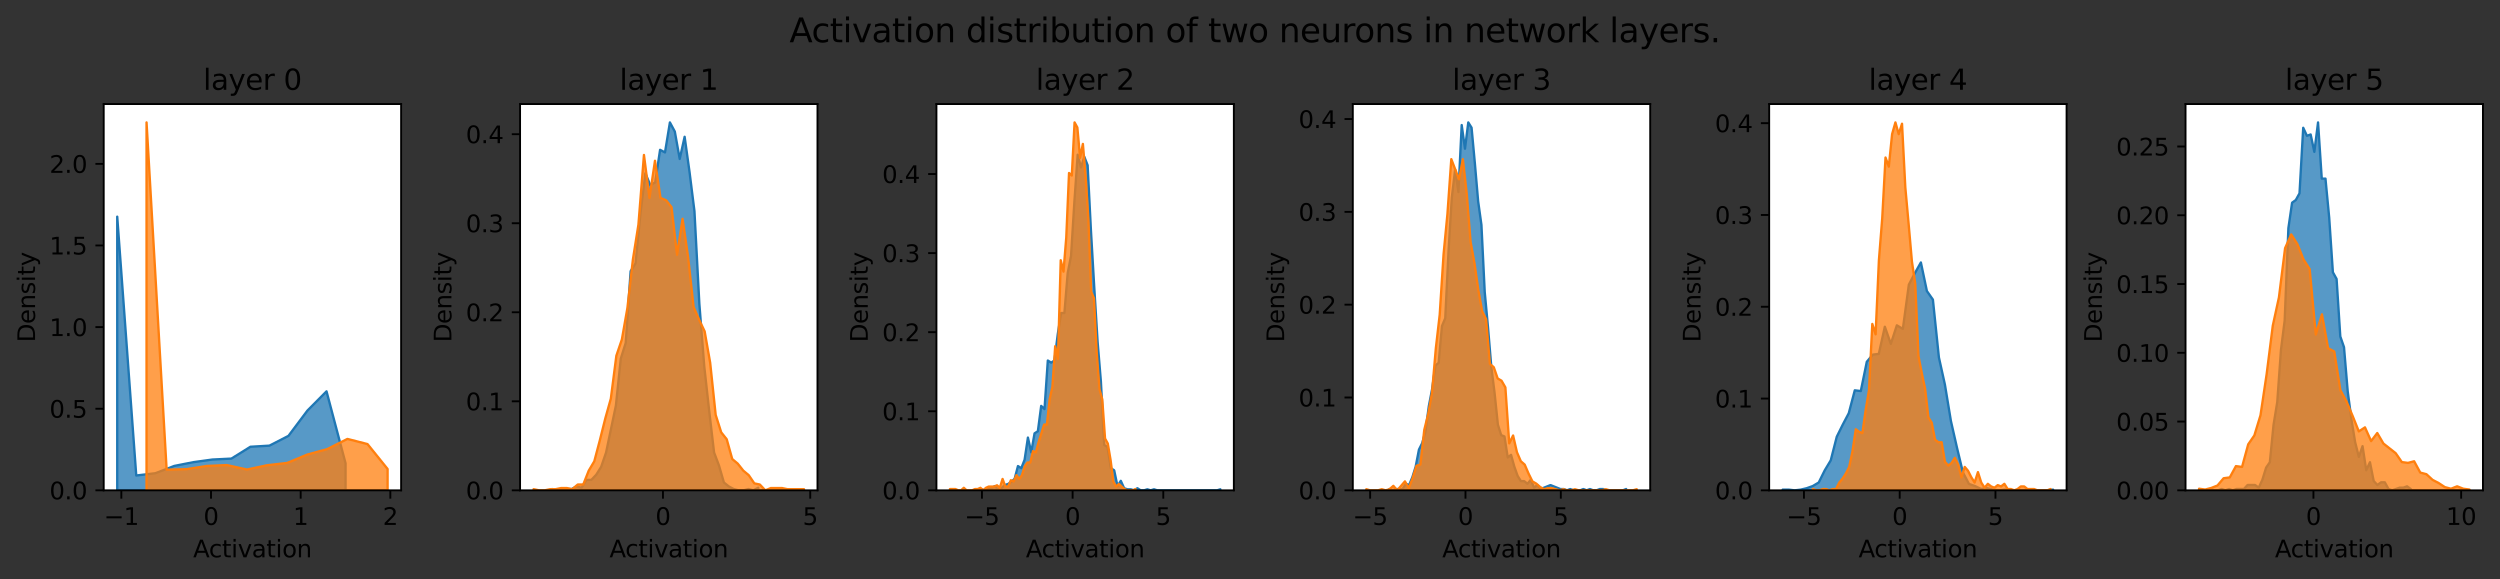 <?xml version="1.0" encoding="utf-8" standalone="no"?>
<!DOCTYPE svg PUBLIC "-//W3C//DTD SVG 1.1//EN"
  "http://www.w3.org/Graphics/SVG/1.1/DTD/svg11.dtd">
<svg xmlns:xlink="http://www.w3.org/1999/xlink" width="1055.381pt" height="244.556pt" viewBox="0 0 1055.381 244.556" xmlns="http://www.w3.org/2000/svg" version="1.1">
 <rect x="0" y="0" width="1055.381" height="244.556" fill="#333333" stroke="none"/>
 <defs>
  <style type="text/css">*{stroke-linejoin: round; stroke-linecap: butt}</style>
 </defs>
 <g id="figure_1">
  <g id="patch_1">
   <path d="M 0 244.556 
L 1055.381 244.556 
L 1055.381 0 
L 0 0 
L 0 244.556 
z
" style="fill: none"/>
  </g>
  <g id="axes_1">
   <g id="patch_2">
    <path d="M 43.781 207 
L 169.331 207 
L 169.331 43.92 
L 43.781 43.92 
z
" style="fill: #ffffff"/>
   </g>
   <g id="PolyCollection_1">
    <defs>
     <path id="m06dce1eb9c" d="M 49.488 -153.085 
L 49.488 -37.556 
L 57.52 -37.556 
L 65.552 -37.556 
L 73.584 -37.556 
L 81.616 -37.556 
L 89.649 -37.556 
L 97.681 -37.556 
L 105.713 -37.556 
L 113.745 -37.556 
L 121.777 -37.556 
L 129.809 -37.556 
L 137.841 -37.556 
L 145.873 -37.556 
L 145.873 -48.974 
L 145.873 -48.974 
L 137.841 -79.343 
L 129.809 -71.255 
L 121.777 -60.551 
L 113.745 -56.428 
L 105.713 -55.952 
L 97.681 -50.957 
L 89.649 -50.56 
L 81.616 -49.45 
L 73.584 -47.864 
L 65.552 -44.772 
L 57.52 -43.82 
L 49.488 -153.085 
z
" style="stroke: #1f77b4"/>
    </defs>
    <g clip-path="url(#peb978f196b)">
     <use xlink:href="#m06dce1eb9c" x="0" y="244.556" style="fill: #1f77b4; fill-opacity: 0.75; stroke: #1f77b4"/>
    </g>
   </g>
   <g id="PolyCollection_2">
    <defs>
     <path id="mc5870a9846" d="M 61.864 -192.871 
L 61.864 -37.556 
L 70.344 -37.556 
L 78.824 -37.556 
L 87.304 -37.556 
L 95.784 -37.556 
L 104.264 -37.556 
L 112.744 -37.556 
L 121.224 -37.556 
L 129.704 -37.556 
L 138.184 -37.556 
L 146.664 -37.556 
L 155.144 -37.556 
L 163.624 -37.556 
L 163.624 -46.569 
L 163.624 -46.569 
L 155.144 -57.083 
L 146.664 -59.261 
L 138.184 -54.98 
L 129.704 -52.652 
L 121.224 -49.122 
L 112.744 -48.146 
L 104.264 -46.343 
L 95.784 -48.221 
L 87.304 -47.845 
L 78.824 -46.494 
L 70.344 -46.268 
L 61.864 -192.871 
z
" style="stroke: #ff7f0e"/>
    </defs>
    <g clip-path="url(#peb978f196b)">
     <use xlink:href="#mc5870a9846" x="0" y="244.556" style="fill: #ff7f0e; fill-opacity: 0.75; stroke: #ff7f0e"/>
    </g>
   </g>
   <g id="matplotlib.axis_1">
    <g id="xtick_1">
     <g id="line2d_1">
      <defs>
       <path id="mdc7cab3d6c" d="M 0 0 
L 0 3.5 
" style="stroke: #000000; stroke-width: 0.8"/>
      </defs>
      <g>
       <use xlink:href="#mdc7cab3d6c" x="51.224" y="207" style="stroke: #000000; stroke-width: 0.8"/>
      </g>
     </g>
     <g id="text_1">
      <!-- −1 -->
      <g transform="translate(43.853 221.598)scale(0.1 -0.1)">
       <defs>
        <path id="DejaVuSans-2212" d="M 678 2272 
L 4684 2272 
L 4684 1741 
L 678 1741 
L 678 2272 
z
" transform="scale(0.016)"/>
        <path id="DejaVuSans-31" d="M 794 531 
L 1825 531 
L 1825 4091 
L 703 3866 
L 703 4441 
L 1819 4666 
L 2450 4666 
L 2450 531 
L 3481 531 
L 3481 0 
L 794 0 
L 794 531 
z
" transform="scale(0.016)"/>
       </defs>
       <use xlink:href="#DejaVuSans-2212"/>
       <use xlink:href="#DejaVuSans-31" x="83.789"/>
      </g>
     </g>
    </g>
    <g id="xtick_2">
     <g id="line2d_2">
      <g>
       <use xlink:href="#mdc7cab3d6c" x="89.078" y="207" style="stroke: #000000; stroke-width: 0.8"/>
      </g>
     </g>
     <g id="text_2">
      <!-- 0 -->
      <g transform="translate(85.897 221.598)scale(0.1 -0.1)">
       <defs>
        <path id="DejaVuSans-30" d="M 2034 4250 
Q 1547 4250 1301 3770 
Q 1056 3291 1056 2328 
Q 1056 1369 1301 889 
Q 1547 409 2034 409 
Q 2525 409 2770 889 
Q 3016 1369 3016 2328 
Q 3016 3291 2770 3770 
Q 2525 4250 2034 4250 
z
M 2034 4750 
Q 2819 4750 3233 4129 
Q 3647 3509 3647 2328 
Q 3647 1150 3233 529 
Q 2819 -91 2034 -91 
Q 1250 -91 836 529 
Q 422 1150 422 2328 
Q 422 3509 836 4129 
Q 1250 4750 2034 4750 
z
" transform="scale(0.016)"/>
       </defs>
       <use xlink:href="#DejaVuSans-30"/>
      </g>
     </g>
    </g>
    <g id="xtick_3">
     <g id="line2d_3">
      <g>
       <use xlink:href="#mdc7cab3d6c" x="126.932" y="207" style="stroke: #000000; stroke-width: 0.8"/>
      </g>
     </g>
     <g id="text_3">
      <!-- 1 -->
      <g transform="translate(123.75 221.598)scale(0.1 -0.1)">
       <use xlink:href="#DejaVuSans-31"/>
      </g>
     </g>
    </g>
    <g id="xtick_4">
     <g id="line2d_4">
      <g>
       <use xlink:href="#mdc7cab3d6c" x="164.785" y="207" style="stroke: #000000; stroke-width: 0.8"/>
      </g>
     </g>
     <g id="text_4">
      <!-- 2 -->
      <g transform="translate(161.604 221.598)scale(0.1 -0.1)">
       <defs>
        <path id="DejaVuSans-32" d="M 1228 531 
L 3431 531 
L 3431 0 
L 469 0 
L 469 531 
Q 828 903 1448 1529 
Q 2069 2156 2228 2338 
Q 2531 2678 2651 2914 
Q 2772 3150 2772 3378 
Q 2772 3750 2511 3984 
Q 2250 4219 1831 4219 
Q 1534 4219 1204 4116 
Q 875 4013 500 3803 
L 500 4441 
Q 881 4594 1212 4672 
Q 1544 4750 1819 4750 
Q 2544 4750 2975 4387 
Q 3406 4025 3406 3419 
Q 3406 3131 3298 2873 
Q 3191 2616 2906 2266 
Q 2828 2175 2409 1742 
Q 1991 1309 1228 531 
z
" transform="scale(0.016)"/>
       </defs>
       <use xlink:href="#DejaVuSans-32"/>
      </g>
     </g>
    </g>
    <g id="text_5">
     <!-- Activation -->
     <g transform="translate(81.524 235.277)scale(0.1 -0.1)">
      <defs>
       <path id="DejaVuSans-41" d="M 2188 4044 
L 1331 1722 
L 3047 1722 
L 2188 4044 
z
M 1831 4666 
L 2547 4666 
L 4325 0 
L 3669 0 
L 3244 1197 
L 1141 1197 
L 716 0 
L 50 0 
L 1831 4666 
z
" transform="scale(0.016)"/>
       <path id="DejaVuSans-63" d="M 3122 3366 
L 3122 2828 
Q 2878 2963 2633 3030 
Q 2388 3097 2138 3097 
Q 1578 3097 1268 2742 
Q 959 2388 959 1747 
Q 959 1106 1268 751 
Q 1578 397 2138 397 
Q 2388 397 2633 464 
Q 2878 531 3122 666 
L 3122 134 
Q 2881 22 2623 -34 
Q 2366 -91 2075 -91 
Q 1284 -91 818 406 
Q 353 903 353 1747 
Q 353 2603 823 3093 
Q 1294 3584 2113 3584 
Q 2378 3584 2631 3529 
Q 2884 3475 3122 3366 
z
" transform="scale(0.016)"/>
       <path id="DejaVuSans-74" d="M 1172 4494 
L 1172 3500 
L 2356 3500 
L 2356 3053 
L 1172 3053 
L 1172 1153 
Q 1172 725 1289 603 
Q 1406 481 1766 481 
L 2356 481 
L 2356 0 
L 1766 0 
Q 1100 0 847 248 
Q 594 497 594 1153 
L 594 3053 
L 172 3053 
L 172 3500 
L 594 3500 
L 594 4494 
L 1172 4494 
z
" transform="scale(0.016)"/>
       <path id="DejaVuSans-69" d="M 603 3500 
L 1178 3500 
L 1178 0 
L 603 0 
L 603 3500 
z
M 603 4863 
L 1178 4863 
L 1178 4134 
L 603 4134 
L 603 4863 
z
" transform="scale(0.016)"/>
       <path id="DejaVuSans-76" d="M 191 3500 
L 800 3500 
L 1894 563 
L 2988 3500 
L 3597 3500 
L 2284 0 
L 1503 0 
L 191 3500 
z
" transform="scale(0.016)"/>
       <path id="DejaVuSans-61" d="M 2194 1759 
Q 1497 1759 1228 1600 
Q 959 1441 959 1056 
Q 959 750 1161 570 
Q 1363 391 1709 391 
Q 2188 391 2477 730 
Q 2766 1069 2766 1631 
L 2766 1759 
L 2194 1759 
z
M 3341 1997 
L 3341 0 
L 2766 0 
L 2766 531 
Q 2569 213 2275 61 
Q 1981 -91 1556 -91 
Q 1019 -91 701 211 
Q 384 513 384 1019 
Q 384 1609 779 1909 
Q 1175 2209 1959 2209 
L 2766 2209 
L 2766 2266 
Q 2766 2663 2505 2880 
Q 2244 3097 1772 3097 
Q 1472 3097 1187 3025 
Q 903 2953 641 2809 
L 641 3341 
Q 956 3463 1253 3523 
Q 1550 3584 1831 3584 
Q 2591 3584 2966 3190 
Q 3341 2797 3341 1997 
z
" transform="scale(0.016)"/>
       <path id="DejaVuSans-6f" d="M 1959 3097 
Q 1497 3097 1228 2736 
Q 959 2375 959 1747 
Q 959 1119 1226 758 
Q 1494 397 1959 397 
Q 2419 397 2687 759 
Q 2956 1122 2956 1747 
Q 2956 2369 2687 2733 
Q 2419 3097 1959 3097 
z
M 1959 3584 
Q 2709 3584 3137 3096 
Q 3566 2609 3566 1747 
Q 3566 888 3137 398 
Q 2709 -91 1959 -91 
Q 1206 -91 779 398 
Q 353 888 353 1747 
Q 353 2609 779 3096 
Q 1206 3584 1959 3584 
z
" transform="scale(0.016)"/>
       <path id="DejaVuSans-6e" d="M 3513 2113 
L 3513 0 
L 2938 0 
L 2938 2094 
Q 2938 2591 2744 2837 
Q 2550 3084 2163 3084 
Q 1697 3084 1428 2787 
Q 1159 2491 1159 1978 
L 1159 0 
L 581 0 
L 581 3500 
L 1159 3500 
L 1159 2956 
Q 1366 3272 1645 3428 
Q 1925 3584 2291 3584 
Q 2894 3584 3203 3211 
Q 3513 2838 3513 2113 
z
" transform="scale(0.016)"/>
      </defs>
      <use xlink:href="#DejaVuSans-41"/>
      <use xlink:href="#DejaVuSans-63" x="66.658"/>
      <use xlink:href="#DejaVuSans-74" x="121.639"/>
      <use xlink:href="#DejaVuSans-69" x="160.848"/>
      <use xlink:href="#DejaVuSans-76" x="188.631"/>
      <use xlink:href="#DejaVuSans-61" x="247.811"/>
      <use xlink:href="#DejaVuSans-74" x="309.09"/>
      <use xlink:href="#DejaVuSans-69" x="348.299"/>
      <use xlink:href="#DejaVuSans-6f" x="376.082"/>
      <use xlink:href="#DejaVuSans-6e" x="437.264"/>
     </g>
    </g>
   </g>
   <g id="matplotlib.axis_2">
    <g id="ytick_1">
     <g id="line2d_5">
      <defs>
       <path id="mfc30e5ef17" d="M 0 0 
L -3.5 0 
" style="stroke: #000000; stroke-width: 0.8"/>
      </defs>
      <g>
       <use xlink:href="#mfc30e5ef17" x="43.781" y="207" style="stroke: #000000; stroke-width: 0.8"/>
      </g>
     </g>
     <g id="text_6">
      <!-- 0.0 -->
      <g transform="translate(20.878 210.799)scale(0.1 -0.1)">
       <defs>
        <path id="DejaVuSans-2e" d="M 684 794 
L 1344 794 
L 1344 0 
L 684 0 
L 684 794 
z
" transform="scale(0.016)"/>
       </defs>
       <use xlink:href="#DejaVuSans-30"/>
       <use xlink:href="#DejaVuSans-2e" x="63.623"/>
       <use xlink:href="#DejaVuSans-30" x="95.41"/>
      </g>
     </g>
    </g>
    <g id="ytick_2">
     <g id="line2d_6">
      <g>
       <use xlink:href="#mfc30e5ef17" x="43.781" y="172.543" style="stroke: #000000; stroke-width: 0.8"/>
      </g>
     </g>
     <g id="text_7">
      <!-- 0.5 -->
      <g transform="translate(20.878 176.342)scale(0.1 -0.1)">
       <defs>
        <path id="DejaVuSans-35" d="M 691 4666 
L 3169 4666 
L 3169 4134 
L 1269 4134 
L 1269 2991 
Q 1406 3038 1543 3061 
Q 1681 3084 1819 3084 
Q 2600 3084 3056 2656 
Q 3513 2228 3513 1497 
Q 3513 744 3044 326 
Q 2575 -91 1722 -91 
Q 1428 -91 1123 -41 
Q 819 9 494 109 
L 494 744 
Q 775 591 1075 516 
Q 1375 441 1709 441 
Q 2250 441 2565 725 
Q 2881 1009 2881 1497 
Q 2881 1984 2565 2268 
Q 2250 2553 1709 2553 
Q 1456 2553 1204 2497 
Q 953 2441 691 2322 
L 691 4666 
z
" transform="scale(0.016)"/>
       </defs>
       <use xlink:href="#DejaVuSans-30"/>
       <use xlink:href="#DejaVuSans-2e" x="63.623"/>
       <use xlink:href="#DejaVuSans-35" x="95.41"/>
      </g>
     </g>
    </g>
    <g id="ytick_3">
     <g id="line2d_7">
      <g>
       <use xlink:href="#mfc30e5ef17" x="43.781" y="138.085" style="stroke: #000000; stroke-width: 0.8"/>
      </g>
     </g>
     <g id="text_8">
      <!-- 1.0 -->
      <g transform="translate(20.878 141.884)scale(0.1 -0.1)">
       <use xlink:href="#DejaVuSans-31"/>
       <use xlink:href="#DejaVuSans-2e" x="63.623"/>
       <use xlink:href="#DejaVuSans-30" x="95.41"/>
      </g>
     </g>
    </g>
    <g id="ytick_4">
     <g id="line2d_8">
      <g>
       <use xlink:href="#mfc30e5ef17" x="43.781" y="103.628" style="stroke: #000000; stroke-width: 0.8"/>
      </g>
     </g>
     <g id="text_9">
      <!-- 1.5 -->
      <g transform="translate(20.878 107.427)scale(0.1 -0.1)">
       <use xlink:href="#DejaVuSans-31"/>
       <use xlink:href="#DejaVuSans-2e" x="63.623"/>
       <use xlink:href="#DejaVuSans-35" x="95.41"/>
      </g>
     </g>
    </g>
    <g id="ytick_5">
     <g id="line2d_9">
      <g>
       <use xlink:href="#mfc30e5ef17" x="43.781" y="69.17" style="stroke: #000000; stroke-width: 0.8"/>
      </g>
     </g>
     <g id="text_10">
      <!-- 2.0 -->
      <g transform="translate(20.878 72.969)scale(0.1 -0.1)">
       <use xlink:href="#DejaVuSans-32"/>
       <use xlink:href="#DejaVuSans-2e" x="63.623"/>
       <use xlink:href="#DejaVuSans-30" x="95.41"/>
      </g>
     </g>
    </g>
    <g id="text_11">
     <!-- Density -->
     <g transform="translate(14.798 144.469)rotate(-90)scale(0.1 -0.1)">
      <defs>
       <path id="DejaVuSans-44" d="M 1259 4147 
L 1259 519 
L 2022 519 
Q 2988 519 3436 956 
Q 3884 1394 3884 2338 
Q 3884 3275 3436 3711 
Q 2988 4147 2022 4147 
L 1259 4147 
z
M 628 4666 
L 1925 4666 
Q 3281 4666 3915 4102 
Q 4550 3538 4550 2338 
Q 4550 1131 3912 565 
Q 3275 0 1925 0 
L 628 0 
L 628 4666 
z
" transform="scale(0.016)"/>
       <path id="DejaVuSans-65" d="M 3597 1894 
L 3597 1613 
L 953 1613 
Q 991 1019 1311 708 
Q 1631 397 2203 397 
Q 2534 397 2845 478 
Q 3156 559 3463 722 
L 3463 178 
Q 3153 47 2828 -22 
Q 2503 -91 2169 -91 
Q 1331 -91 842 396 
Q 353 884 353 1716 
Q 353 2575 817 3079 
Q 1281 3584 2069 3584 
Q 2775 3584 3186 3129 
Q 3597 2675 3597 1894 
z
M 3022 2063 
Q 3016 2534 2758 2815 
Q 2500 3097 2075 3097 
Q 1594 3097 1305 2825 
Q 1016 2553 972 2059 
L 3022 2063 
z
" transform="scale(0.016)"/>
       <path id="DejaVuSans-73" d="M 2834 3397 
L 2834 2853 
Q 2591 2978 2328 3040 
Q 2066 3103 1784 3103 
Q 1356 3103 1142 2972 
Q 928 2841 928 2578 
Q 928 2378 1081 2264 
Q 1234 2150 1697 2047 
L 1894 2003 
Q 2506 1872 2764 1633 
Q 3022 1394 3022 966 
Q 3022 478 2636 193 
Q 2250 -91 1575 -91 
Q 1294 -91 989 -36 
Q 684 19 347 128 
L 347 722 
Q 666 556 975 473 
Q 1284 391 1588 391 
Q 1994 391 2212 530 
Q 2431 669 2431 922 
Q 2431 1156 2273 1281 
Q 2116 1406 1581 1522 
L 1381 1569 
Q 847 1681 609 1914 
Q 372 2147 372 2553 
Q 372 3047 722 3315 
Q 1072 3584 1716 3584 
Q 2034 3584 2315 3537 
Q 2597 3491 2834 3397 
z
" transform="scale(0.016)"/>
       <path id="DejaVuSans-79" d="M 2059 -325 
Q 1816 -950 1584 -1140 
Q 1353 -1331 966 -1331 
L 506 -1331 
L 506 -850 
L 844 -850 
Q 1081 -850 1212 -737 
Q 1344 -625 1503 -206 
L 1606 56 
L 191 3500 
L 800 3500 
L 1894 763 
L 2988 3500 
L 3597 3500 
L 2059 -325 
z
" transform="scale(0.016)"/>
      </defs>
      <use xlink:href="#DejaVuSans-44"/>
      <use xlink:href="#DejaVuSans-65" x="77.002"/>
      <use xlink:href="#DejaVuSans-6e" x="138.525"/>
      <use xlink:href="#DejaVuSans-73" x="201.904"/>
      <use xlink:href="#DejaVuSans-69" x="254.004"/>
      <use xlink:href="#DejaVuSans-74" x="281.787"/>
      <use xlink:href="#DejaVuSans-79" x="320.996"/>
     </g>
    </g>
   </g>
   <g id="patch_3">
    <path d="M 43.781 207 
L 43.781 43.92 
" style="fill: none; stroke: #000000; stroke-width: 0.8; stroke-linejoin: miter; stroke-linecap: square"/>
   </g>
   <g id="patch_4">
    <path d="M 169.331 207 
L 169.331 43.92 
" style="fill: none; stroke: #000000; stroke-width: 0.8; stroke-linejoin: miter; stroke-linecap: square"/>
   </g>
   <g id="patch_5">
    <path d="M 43.781 207 
L 169.331 207 
" style="fill: none; stroke: #000000; stroke-width: 0.8; stroke-linejoin: miter; stroke-linecap: square"/>
   </g>
   <g id="patch_6">
    <path d="M 43.781 43.92 
L 169.331 43.92 
" style="fill: none; stroke: #000000; stroke-width: 0.8; stroke-linejoin: miter; stroke-linecap: square"/>
   </g>
   <g id="text_12">
    <!-- layer 0 -->
    <g transform="translate(85.778 37.92)scale(0.12 -0.12)">
     <defs>
      <path id="DejaVuSans-6c" d="M 603 4863 
L 1178 4863 
L 1178 0 
L 603 0 
L 603 4863 
z
" transform="scale(0.016)"/>
      <path id="DejaVuSans-72" d="M 2631 2963 
Q 2534 3019 2420 3045 
Q 2306 3072 2169 3072 
Q 1681 3072 1420 2755 
Q 1159 2438 1159 1844 
L 1159 0 
L 581 0 
L 581 3500 
L 1159 3500 
L 1159 2956 
Q 1341 3275 1631 3429 
Q 1922 3584 2338 3584 
Q 2397 3584 2469 3576 
Q 2541 3569 2628 3553 
L 2631 2963 
z
" transform="scale(0.016)"/>
      <path id="DejaVuSans-20" transform="scale(0.016)"/>
     </defs>
     <use xlink:href="#DejaVuSans-6c"/>
     <use xlink:href="#DejaVuSans-61" x="27.783"/>
     <use xlink:href="#DejaVuSans-79" x="89.062"/>
     <use xlink:href="#DejaVuSans-65" x="148.242"/>
     <use xlink:href="#DejaVuSans-72" x="209.766"/>
     <use xlink:href="#DejaVuSans-20" x="250.879"/>
     <use xlink:href="#DejaVuSans-30" x="282.666"/>
    </g>
   </g>
  </g>
  <g id="axes_2">
   <g id="patch_7">
    <path d="M 219.551 207 
L 345.101 207 
L 345.101 43.92 
L 219.551 43.92 
z
" style="fill: #ffffff"/>
   </g>
   <g id="PolyCollection_3">
    <defs>
     <path id="m375e7702f8" d="M 233.075 -38.107 
L 233.075 -37.556 
L 235.147 -37.556 
L 237.219 -37.556 
L 239.291 -37.556 
L 241.363 -37.556 
L 243.435 -37.556 
L 245.507 -37.556 
L 247.579 -37.556 
L 249.651 -37.556 
L 251.723 -37.556 
L 253.794 -37.556 
L 255.866 -37.556 
L 257.938 -37.556 
L 260.01 -37.556 
L 262.082 -37.556 
L 264.154 -37.556 
L 266.226 -37.556 
L 268.298 -37.556 
L 270.37 -37.556 
L 272.442 -37.556 
L 274.513 -37.556 
L 276.585 -37.556 
L 278.657 -37.556 
L 280.729 -37.556 
L 282.801 -37.556 
L 284.873 -37.556 
L 286.945 -37.556 
L 289.017 -37.556 
L 291.089 -37.556 
L 293.161 -37.556 
L 295.233 -37.556 
L 297.304 -37.556 
L 299.376 -37.556 
L 301.448 -37.556 
L 303.52 -37.556 
L 305.592 -37.556 
L 307.664 -37.556 
L 309.736 -37.556 
L 311.808 -37.556 
L 313.88 -37.556 
L 315.952 -37.556 
L 318.023 -37.556 
L 320.095 -37.556 
L 320.095 -38.658 
L 320.095 -38.658 
L 318.023 -37.556 
L 315.952 -38.107 
L 313.88 -37.556 
L 311.808 -37.556 
L 309.736 -38.107 
L 307.664 -39.209 
L 305.592 -40.861 
L 303.52 -48.021 
L 301.448 -53.528 
L 299.376 -71.153 
L 297.304 -89.878 
L 295.233 -116.315 
L 293.161 -155.419 
L 291.089 -171.942 
L 289.017 -186.812 
L 286.945 -177.449 
L 284.873 -189.015 
L 282.801 -192.871 
L 280.729 -180.203 
L 278.657 -181.305 
L 276.585 -167.536 
L 274.513 -166.434 
L 272.442 -171.391 
L 270.37 -154.317 
L 268.298 -133.388 
L 266.226 -130.084 
L 264.154 -99.792 
L 262.082 -93.183 
L 260.01 -73.356 
L 257.938 -63.442 
L 255.866 -53.528 
L 253.794 -47.47 
L 251.723 -44.165 
L 249.651 -41.962 
L 247.579 -41.962 
L 245.507 -38.658 
L 243.435 -39.209 
L 241.363 -38.107 
L 239.291 -38.107 
L 237.219 -37.556 
L 235.147 -37.556 
L 233.075 -38.107 
z
" style="stroke: #1f77b4"/>
    </defs>
    <g clip-path="url(#p30475e051c)">
     <use xlink:href="#m375e7702f8" x="0" y="244.556" style="fill: #1f77b4; fill-opacity: 0.75; stroke: #1f77b4"/>
    </g>
   </g>
   <g id="PolyCollection_4">
    <defs>
     <path id="m1742dc77a8" d="M 225.258 -38.046 
L 225.258 -37.556 
L 227.587 -37.556 
L 229.917 -37.556 
L 232.246 -37.556 
L 234.575 -37.556 
L 236.905 -37.556 
L 239.234 -37.556 
L 241.563 -37.556 
L 243.893 -37.556 
L 246.222 -37.556 
L 248.551 -37.556 
L 250.881 -37.556 
L 253.21 -37.556 
L 255.539 -37.556 
L 257.868 -37.556 
L 260.198 -37.556 
L 262.527 -37.556 
L 264.856 -37.556 
L 267.186 -37.556 
L 269.515 -37.556 
L 271.844 -37.556 
L 274.174 -37.556 
L 276.503 -37.556 
L 278.832 -37.556 
L 281.162 -37.556 
L 283.491 -37.556 
L 285.82 -37.556 
L 288.15 -37.556 
L 290.479 -37.556 
L 292.808 -37.556 
L 295.137 -37.556 
L 297.467 -37.556 
L 299.796 -37.556 
L 302.125 -37.556 
L 304.455 -37.556 
L 306.784 -37.556 
L 309.113 -37.556 
L 311.443 -37.556 
L 313.772 -37.556 
L 316.101 -37.556 
L 318.431 -37.556 
L 320.76 -37.556 
L 323.089 -37.556 
L 325.419 -37.556 
L 327.748 -37.556 
L 330.077 -37.556 
L 332.406 -37.556 
L 334.736 -37.556 
L 337.065 -37.556 
L 339.394 -37.556 
L 339.394 -38.046 
L 339.394 -38.046 
L 337.065 -38.046 
L 334.736 -38.046 
L 332.406 -38.046 
L 330.077 -38.536 
L 327.748 -38.536 
L 325.419 -38.536 
L 323.089 -37.556 
L 320.76 -40.006 
L 318.431 -40.496 
L 316.101 -43.925 
L 313.772 -45.884 
L 311.443 -48.824 
L 309.113 -50.783 
L 306.784 -59.112 
L 304.455 -62.051 
L 302.125 -69.399 
L 299.796 -91.445 
L 297.467 -104.672 
L 295.137 -109.571 
L 292.808 -114.96 
L 290.479 -136.025 
L 288.15 -152.192 
L 285.82 -137.005 
L 283.491 -157.091 
L 281.162 -160.03 
L 278.832 -161.01 
L 276.503 -176.687 
L 274.174 -161.01 
L 271.844 -179.136 
L 269.515 -149.742 
L 267.186 -135.046 
L 264.856 -114.47 
L 262.527 -101.243 
L 260.198 -94.384 
L 257.868 -76.258 
L 255.539 -67.93 
L 253.21 -58.622 
L 250.881 -49.804 
L 248.551 -45.884 
L 246.222 -40.006 
L 243.893 -40.006 
L 241.563 -38.046 
L 239.234 -38.536 
L 236.905 -38.536 
L 234.575 -38.046 
L 232.246 -38.046 
L 229.917 -37.556 
L 227.587 -37.556 
L 225.258 -38.046 
z
" style="stroke: #ff7f0e"/>
    </defs>
    <g clip-path="url(#p30475e051c)">
     <use xlink:href="#m1742dc77a8" x="0" y="244.556" style="fill: #ff7f0e; fill-opacity: 0.75; stroke: #ff7f0e"/>
    </g>
   </g>
   <g id="matplotlib.axis_3">
    <g id="xtick_5">
     <g id="line2d_10">
      <g>
       <use xlink:href="#mdc7cab3d6c" x="279.871" y="207" style="stroke: #000000; stroke-width: 0.8"/>
      </g>
     </g>
     <g id="text_13">
      <!-- 0 -->
      <g transform="translate(276.689 221.598)scale(0.1 -0.1)">
       <use xlink:href="#DejaVuSans-30"/>
      </g>
     </g>
    </g>
    <g id="xtick_6">
     <g id="line2d_11">
      <g>
       <use xlink:href="#mdc7cab3d6c" x="342.045" y="207" style="stroke: #000000; stroke-width: 0.8"/>
      </g>
     </g>
     <g id="text_14">
      <!-- 5 -->
      <g transform="translate(338.864 221.598)scale(0.1 -0.1)">
       <use xlink:href="#DejaVuSans-35"/>
      </g>
     </g>
    </g>
    <g id="text_15">
     <!-- Activation -->
     <g transform="translate(257.294 235.277)scale(0.1 -0.1)">
      <use xlink:href="#DejaVuSans-41"/>
      <use xlink:href="#DejaVuSans-63" x="66.658"/>
      <use xlink:href="#DejaVuSans-74" x="121.639"/>
      <use xlink:href="#DejaVuSans-69" x="160.848"/>
      <use xlink:href="#DejaVuSans-76" x="188.631"/>
      <use xlink:href="#DejaVuSans-61" x="247.811"/>
      <use xlink:href="#DejaVuSans-74" x="309.09"/>
      <use xlink:href="#DejaVuSans-69" x="348.299"/>
      <use xlink:href="#DejaVuSans-6f" x="376.082"/>
      <use xlink:href="#DejaVuSans-6e" x="437.264"/>
     </g>
    </g>
   </g>
   <g id="matplotlib.axis_4">
    <g id="ytick_6">
     <g id="line2d_12">
      <g>
       <use xlink:href="#mfc30e5ef17" x="219.551" y="207" style="stroke: #000000; stroke-width: 0.8"/>
      </g>
     </g>
     <g id="text_16">
      <!-- 0.0 -->
      <g transform="translate(196.648 210.799)scale(0.1 -0.1)">
       <use xlink:href="#DejaVuSans-30"/>
       <use xlink:href="#DejaVuSans-2e" x="63.623"/>
       <use xlink:href="#DejaVuSans-30" x="95.41"/>
      </g>
     </g>
    </g>
    <g id="ytick_7">
     <g id="line2d_13">
      <g>
       <use xlink:href="#mfc30e5ef17" x="219.551" y="169.412" style="stroke: #000000; stroke-width: 0.8"/>
      </g>
     </g>
     <g id="text_17">
      <!-- 0.1 -->
      <g transform="translate(196.648 173.211)scale(0.1 -0.1)">
       <use xlink:href="#DejaVuSans-30"/>
       <use xlink:href="#DejaVuSans-2e" x="63.623"/>
       <use xlink:href="#DejaVuSans-31" x="95.41"/>
      </g>
     </g>
    </g>
    <g id="ytick_8">
     <g id="line2d_14">
      <g>
       <use xlink:href="#mfc30e5ef17" x="219.551" y="131.824" style="stroke: #000000; stroke-width: 0.8"/>
      </g>
     </g>
     <g id="text_18">
      <!-- 0.2 -->
      <g transform="translate(196.648 135.623)scale(0.1 -0.1)">
       <use xlink:href="#DejaVuSans-30"/>
       <use xlink:href="#DejaVuSans-2e" x="63.623"/>
       <use xlink:href="#DejaVuSans-32" x="95.41"/>
      </g>
     </g>
    </g>
    <g id="ytick_9">
     <g id="line2d_15">
      <g>
       <use xlink:href="#mfc30e5ef17" x="219.551" y="94.235" style="stroke: #000000; stroke-width: 0.8"/>
      </g>
     </g>
     <g id="text_19">
      <!-- 0.3 -->
      <g transform="translate(196.648 98.034)scale(0.1 -0.1)">
       <defs>
        <path id="DejaVuSans-33" d="M 2597 2516 
Q 3050 2419 3304 2112 
Q 3559 1806 3559 1356 
Q 3559 666 3084 287 
Q 2609 -91 1734 -91 
Q 1441 -91 1130 -33 
Q 819 25 488 141 
L 488 750 
Q 750 597 1062 519 
Q 1375 441 1716 441 
Q 2309 441 2620 675 
Q 2931 909 2931 1356 
Q 2931 1769 2642 2001 
Q 2353 2234 1838 2234 
L 1294 2234 
L 1294 2753 
L 1863 2753 
Q 2328 2753 2575 2939 
Q 2822 3125 2822 3475 
Q 2822 3834 2567 4026 
Q 2313 4219 1838 4219 
Q 1578 4219 1281 4162 
Q 984 4106 628 3988 
L 628 4550 
Q 988 4650 1302 4700 
Q 1616 4750 1894 4750 
Q 2613 4750 3031 4423 
Q 3450 4097 3450 3541 
Q 3450 3153 3228 2886 
Q 3006 2619 2597 2516 
z
" transform="scale(0.016)"/>
       </defs>
       <use xlink:href="#DejaVuSans-30"/>
       <use xlink:href="#DejaVuSans-2e" x="63.623"/>
       <use xlink:href="#DejaVuSans-33" x="95.41"/>
      </g>
     </g>
    </g>
    <g id="ytick_10">
     <g id="line2d_16">
      <g>
       <use xlink:href="#mfc30e5ef17" x="219.551" y="56.647" style="stroke: #000000; stroke-width: 0.8"/>
      </g>
     </g>
     <g id="text_20">
      <!-- 0.4 -->
      <g transform="translate(196.648 60.446)scale(0.1 -0.1)">
       <defs>
        <path id="DejaVuSans-34" d="M 2419 4116 
L 825 1625 
L 2419 1625 
L 2419 4116 
z
M 2253 4666 
L 3047 4666 
L 3047 1625 
L 3713 1625 
L 3713 1100 
L 3047 1100 
L 3047 0 
L 2419 0 
L 2419 1100 
L 313 1100 
L 313 1709 
L 2253 4666 
z
" transform="scale(0.016)"/>
       </defs>
       <use xlink:href="#DejaVuSans-30"/>
       <use xlink:href="#DejaVuSans-2e" x="63.623"/>
       <use xlink:href="#DejaVuSans-34" x="95.41"/>
      </g>
     </g>
    </g>
    <g id="text_21">
     <!-- Density -->
     <g transform="translate(190.568 144.469)rotate(-90)scale(0.1 -0.1)">
      <use xlink:href="#DejaVuSans-44"/>
      <use xlink:href="#DejaVuSans-65" x="77.002"/>
      <use xlink:href="#DejaVuSans-6e" x="138.525"/>
      <use xlink:href="#DejaVuSans-73" x="201.904"/>
      <use xlink:href="#DejaVuSans-69" x="254.004"/>
      <use xlink:href="#DejaVuSans-74" x="281.787"/>
      <use xlink:href="#DejaVuSans-79" x="320.996"/>
     </g>
    </g>
   </g>
   <g id="patch_8">
    <path d="M 219.551 207 
L 219.551 43.92 
" style="fill: none; stroke: #000000; stroke-width: 0.8; stroke-linejoin: miter; stroke-linecap: square"/>
   </g>
   <g id="patch_9">
    <path d="M 345.101 207 
L 345.101 43.92 
" style="fill: none; stroke: #000000; stroke-width: 0.8; stroke-linejoin: miter; stroke-linecap: square"/>
   </g>
   <g id="patch_10">
    <path d="M 219.551 207 
L 345.101 207 
" style="fill: none; stroke: #000000; stroke-width: 0.8; stroke-linejoin: miter; stroke-linecap: square"/>
   </g>
   <g id="patch_11">
    <path d="M 219.551 43.92 
L 345.101 43.92 
" style="fill: none; stroke: #000000; stroke-width: 0.8; stroke-linejoin: miter; stroke-linecap: square"/>
   </g>
   <g id="text_22">
    <!-- layer 1 -->
    <g transform="translate(261.548 37.92)scale(0.12 -0.12)">
     <use xlink:href="#DejaVuSans-6c"/>
     <use xlink:href="#DejaVuSans-61" x="27.783"/>
     <use xlink:href="#DejaVuSans-79" x="89.062"/>
     <use xlink:href="#DejaVuSans-65" x="148.242"/>
     <use xlink:href="#DejaVuSans-72" x="209.766"/>
     <use xlink:href="#DejaVuSans-20" x="250.879"/>
     <use xlink:href="#DejaVuSans-31" x="282.666"/>
    </g>
   </g>
  </g>
  <g id="axes_3">
   <g id="patch_12">
    <path d="M 395.321 207 
L 520.871 207 
L 520.871 43.92 
L 395.321 43.92 
z
" style="fill: #ffffff"/>
   </g>
   <g id="PolyCollection_5">
    <defs>
     <path id="ma664acf5c3" d="M 414.332 -38.002 
L 414.332 -37.556 
L 415.733 -37.556 
L 417.133 -37.556 
L 418.534 -37.556 
L 419.934 -37.556 
L 421.335 -37.556 
L 422.735 -37.556 
L 424.136 -37.556 
L 425.536 -37.556 
L 426.936 -37.556 
L 428.337 -37.556 
L 429.737 -37.556 
L 431.138 -37.556 
L 432.538 -37.556 
L 433.939 -37.556 
L 435.339 -37.556 
L 436.74 -37.556 
L 438.14 -37.556 
L 439.54 -37.556 
L 440.941 -37.556 
L 442.341 -37.556 
L 443.742 -37.556 
L 445.142 -37.556 
L 446.543 -37.556 
L 447.943 -37.556 
L 449.344 -37.556 
L 450.744 -37.556 
L 452.144 -37.556 
L 453.545 -37.556 
L 454.945 -37.556 
L 456.346 -37.556 
L 457.746 -37.556 
L 459.147 -37.556 
L 460.547 -37.556 
L 461.948 -37.556 
L 463.348 -37.556 
L 464.748 -37.556 
L 466.149 -37.556 
L 467.549 -37.556 
L 468.95 -37.556 
L 470.35 -37.556 
L 471.751 -37.556 
L 473.151 -37.556 
L 474.552 -37.556 
L 475.952 -37.556 
L 477.352 -37.556 
L 478.753 -37.556 
L 480.153 -37.556 
L 481.554 -37.556 
L 482.954 -37.556 
L 484.355 -37.556 
L 485.755 -37.556 
L 487.156 -37.556 
L 488.556 -37.556 
L 489.956 -37.556 
L 491.357 -37.556 
L 492.757 -37.556 
L 494.158 -37.556 
L 495.558 -37.556 
L 496.959 -37.556 
L 498.359 -37.556 
L 499.76 -37.556 
L 501.16 -37.556 
L 502.56 -37.556 
L 503.961 -37.556 
L 505.361 -37.556 
L 506.762 -37.556 
L 508.162 -37.556 
L 509.563 -37.556 
L 510.963 -37.556 
L 512.364 -37.556 
L 513.764 -37.556 
L 515.164 -37.556 
L 515.164 -38.002 
L 515.164 -38.002 
L 513.764 -37.556 
L 512.364 -37.556 
L 510.963 -37.556 
L 509.563 -37.556 
L 508.162 -37.556 
L 506.762 -37.556 
L 505.361 -37.556 
L 503.961 -37.556 
L 502.56 -37.556 
L 501.16 -37.556 
L 499.76 -37.556 
L 498.359 -37.556 
L 496.959 -37.556 
L 495.558 -37.556 
L 494.158 -37.556 
L 492.757 -37.556 
L 491.357 -37.556 
L 489.956 -37.556 
L 488.556 -37.556 
L 487.156 -38.002 
L 485.755 -37.556 
L 484.355 -38.002 
L 482.954 -37.556 
L 481.554 -37.556 
L 480.153 -38.447 
L 478.753 -37.556 
L 477.352 -38.002 
L 475.952 -38.002 
L 474.552 -38.447 
L 473.151 -41.566 
L 471.751 -39.338 
L 470.35 -46.021 
L 468.95 -46.912 
L 467.549 -55.823 
L 466.149 -56.714 
L 464.748 -83.445 
L 463.348 -100.376 
L 461.948 -123.097 
L 460.547 -147.156 
L 459.147 -174.778 
L 457.746 -178.343 
L 456.346 -173.887 
L 454.945 -179.234 
L 453.545 -159.185 
L 452.144 -136.463 
L 450.744 -129.335 
L 449.344 -112.405 
L 447.943 -112.405 
L 446.543 -103.494 
L 445.142 -92.356 
L 443.742 -91.465 
L 442.341 -92.356 
L 440.941 -71.862 
L 439.54 -73.198 
L 438.14 -62.506 
L 436.74 -61.615 
L 435.339 -53.595 
L 433.939 -59.833 
L 432.538 -50.477 
L 431.138 -46.912 
L 429.737 -47.803 
L 428.337 -42.457 
L 426.936 -41.12 
L 425.536 -40.229 
L 424.136 -39.784 
L 422.735 -38.447 
L 421.335 -38.002 
L 419.934 -39.338 
L 418.534 -38.447 
L 417.133 -38.447 
L 415.733 -37.556 
L 414.332 -38.002 
z
" style="stroke: #1f77b4"/>
    </defs>
    <g clip-path="url(#p644cab3719)">
     <use xlink:href="#ma664acf5c3" x="0" y="244.556" style="fill: #1f77b4; fill-opacity: 0.75; stroke: #1f77b4"/>
    </g>
   </g>
   <g id="PolyCollection_6">
    <defs>
     <path id="m8c08a3c07a" d="M 401.028 -38.09 
L 401.028 -37.556 
L 402.197 -37.556 
L 403.366 -37.556 
L 404.535 -37.556 
L 405.704 -37.556 
L 406.873 -37.556 
L 408.042 -37.556 
L 409.211 -37.556 
L 410.38 -37.556 
L 411.549 -37.556 
L 412.718 -37.556 
L 413.887 -37.556 
L 415.056 -37.556 
L 416.225 -37.556 
L 417.394 -37.556 
L 418.563 -37.556 
L 419.732 -37.556 
L 420.901 -37.556 
L 422.07 -37.556 
L 423.239 -37.556 
L 424.408 -37.556 
L 425.577 -37.556 
L 426.746 -37.556 
L 427.915 -37.556 
L 429.084 -37.556 
L 430.254 -37.556 
L 431.423 -37.556 
L 432.592 -37.556 
L 433.761 -37.556 
L 434.93 -37.556 
L 436.099 -37.556 
L 437.268 -37.556 
L 438.437 -37.556 
L 439.606 -37.556 
L 440.775 -37.556 
L 441.944 -37.556 
L 443.113 -37.556 
L 444.282 -37.556 
L 445.451 -37.556 
L 446.62 -37.556 
L 447.789 -37.556 
L 448.958 -37.556 
L 450.127 -37.556 
L 451.296 -37.556 
L 452.465 -37.556 
L 453.634 -37.556 
L 454.803 -37.556 
L 455.972 -37.556 
L 457.141 -37.556 
L 458.31 -37.556 
L 459.479 -37.556 
L 460.648 -37.556 
L 461.817 -37.556 
L 462.986 -37.556 
L 464.155 -37.556 
L 465.324 -37.556 
L 466.493 -37.556 
L 467.662 -37.556 
L 468.831 -37.556 
L 470 -37.556 
L 471.169 -37.556 
L 472.338 -37.556 
L 473.507 -37.556 
L 474.676 -37.556 
L 475.845 -37.556 
L 477.014 -37.556 
L 478.183 -37.556 
L 479.352 -37.556 
L 479.352 -38.09 
L 479.352 -38.09 
L 478.183 -37.556 
L 477.014 -37.556 
L 475.845 -37.556 
L 474.676 -38.09 
L 473.507 -39.157 
L 472.338 -40.225 
L 471.169 -39.157 
L 470 -41.292 
L 468.831 -50.366 
L 467.662 -57.304 
L 466.493 -59.439 
L 465.324 -75.985 
L 464.155 -80.254 
L 462.986 -95.732 
L 461.817 -118.683 
L 460.648 -121.351 
L 459.479 -151.774 
L 458.31 -169.92 
L 457.141 -183.797 
L 455.972 -177.926 
L 454.803 -190.736 
L 453.634 -192.871 
L 452.465 -170.454 
L 451.296 -171.521 
L 450.127 -144.301 
L 448.958 -129.891 
L 447.789 -134.694 
L 446.62 -93.064 
L 445.451 -98.401 
L 444.282 -81.322 
L 443.113 -75.985 
L 441.944 -65.31 
L 440.775 -65.31 
L 439.606 -61.574 
L 438.437 -57.838 
L 437.268 -53.568 
L 436.099 -54.102 
L 434.93 -49.298 
L 433.761 -49.298 
L 432.592 -47.697 
L 431.423 -43.961 
L 430.254 -42.36 
L 429.084 -43.961 
L 427.915 -41.292 
L 426.746 -41.826 
L 425.577 -39.157 
L 424.408 -39.157 
L 423.239 -42.36 
L 422.07 -38.624 
L 420.901 -39.691 
L 419.732 -39.157 
L 418.563 -39.157 
L 417.394 -39.157 
L 416.225 -38.624 
L 415.056 -37.556 
L 413.887 -38.624 
L 412.718 -38.09 
L 411.549 -38.09 
L 410.38 -37.556 
L 409.211 -37.556 
L 408.042 -37.556 
L 406.873 -38.624 
L 405.704 -37.556 
L 404.535 -37.556 
L 403.366 -38.09 
L 402.197 -38.09 
L 401.028 -38.09 
z
" style="stroke: #ff7f0e"/>
    </defs>
    <g clip-path="url(#p644cab3719)">
     <use xlink:href="#m8c08a3c07a" x="0" y="244.556" style="fill: #ff7f0e; fill-opacity: 0.75; stroke: #ff7f0e"/>
    </g>
   </g>
   <g id="matplotlib.axis_5">
    <g id="xtick_7">
     <g id="line2d_17">
      <g>
       <use xlink:href="#mdc7cab3d6c" x="414.535" y="207" style="stroke: #000000; stroke-width: 0.8"/>
      </g>
     </g>
     <g id="text_23">
      <!-- −5 -->
      <g transform="translate(407.164 221.598)scale(0.1 -0.1)">
       <use xlink:href="#DejaVuSans-2212"/>
       <use xlink:href="#DejaVuSans-35" x="83.789"/>
      </g>
     </g>
    </g>
    <g id="xtick_8">
     <g id="line2d_18">
      <g>
       <use xlink:href="#mdc7cab3d6c" x="452.811" y="207" style="stroke: #000000; stroke-width: 0.8"/>
      </g>
     </g>
     <g id="text_24">
      <!-- 0 -->
      <g transform="translate(449.63 221.598)scale(0.1 -0.1)">
       <use xlink:href="#DejaVuSans-30"/>
      </g>
     </g>
    </g>
    <g id="xtick_9">
     <g id="line2d_19">
      <g>
       <use xlink:href="#mdc7cab3d6c" x="491.087" y="207" style="stroke: #000000; stroke-width: 0.8"/>
      </g>
     </g>
     <g id="text_25">
      <!-- 5 -->
      <g transform="translate(487.905 221.598)scale(0.1 -0.1)">
       <use xlink:href="#DejaVuSans-35"/>
      </g>
     </g>
    </g>
    <g id="text_26">
     <!-- Activation -->
     <g transform="translate(433.064 235.277)scale(0.1 -0.1)">
      <use xlink:href="#DejaVuSans-41"/>
      <use xlink:href="#DejaVuSans-63" x="66.658"/>
      <use xlink:href="#DejaVuSans-74" x="121.639"/>
      <use xlink:href="#DejaVuSans-69" x="160.848"/>
      <use xlink:href="#DejaVuSans-76" x="188.631"/>
      <use xlink:href="#DejaVuSans-61" x="247.811"/>
      <use xlink:href="#DejaVuSans-74" x="309.09"/>
      <use xlink:href="#DejaVuSans-69" x="348.299"/>
      <use xlink:href="#DejaVuSans-6f" x="376.082"/>
      <use xlink:href="#DejaVuSans-6e" x="437.264"/>
     </g>
    </g>
   </g>
   <g id="matplotlib.axis_6">
    <g id="ytick_11">
     <g id="line2d_20">
      <g>
       <use xlink:href="#mfc30e5ef17" x="395.321" y="207" style="stroke: #000000; stroke-width: 0.8"/>
      </g>
     </g>
     <g id="text_27">
      <!-- 0.0 -->
      <g transform="translate(372.418 210.799)scale(0.1 -0.1)">
       <use xlink:href="#DejaVuSans-30"/>
       <use xlink:href="#DejaVuSans-2e" x="63.623"/>
       <use xlink:href="#DejaVuSans-30" x="95.41"/>
      </g>
     </g>
    </g>
    <g id="ytick_12">
     <g id="line2d_21">
      <g>
       <use xlink:href="#mfc30e5ef17" x="395.321" y="173.615" style="stroke: #000000; stroke-width: 0.8"/>
      </g>
     </g>
     <g id="text_28">
      <!-- 0.1 -->
      <g transform="translate(372.418 177.415)scale(0.1 -0.1)">
       <use xlink:href="#DejaVuSans-30"/>
       <use xlink:href="#DejaVuSans-2e" x="63.623"/>
       <use xlink:href="#DejaVuSans-31" x="95.41"/>
      </g>
     </g>
    </g>
    <g id="ytick_13">
     <g id="line2d_22">
      <g>
       <use xlink:href="#mfc30e5ef17" x="395.321" y="140.231" style="stroke: #000000; stroke-width: 0.8"/>
      </g>
     </g>
     <g id="text_29">
      <!-- 0.2 -->
      <g transform="translate(372.418 144.03)scale(0.1 -0.1)">
       <use xlink:href="#DejaVuSans-30"/>
       <use xlink:href="#DejaVuSans-2e" x="63.623"/>
       <use xlink:href="#DejaVuSans-32" x="95.41"/>
      </g>
     </g>
    </g>
    <g id="ytick_14">
     <g id="line2d_23">
      <g>
       <use xlink:href="#mfc30e5ef17" x="395.321" y="106.846" style="stroke: #000000; stroke-width: 0.8"/>
      </g>
     </g>
     <g id="text_30">
      <!-- 0.3 -->
      <g transform="translate(372.418 110.646)scale(0.1 -0.1)">
       <use xlink:href="#DejaVuSans-30"/>
       <use xlink:href="#DejaVuSans-2e" x="63.623"/>
       <use xlink:href="#DejaVuSans-33" x="95.41"/>
      </g>
     </g>
    </g>
    <g id="ytick_15">
     <g id="line2d_24">
      <g>
       <use xlink:href="#mfc30e5ef17" x="395.321" y="73.462" style="stroke: #000000; stroke-width: 0.8"/>
      </g>
     </g>
     <g id="text_31">
      <!-- 0.4 -->
      <g transform="translate(372.418 77.261)scale(0.1 -0.1)">
       <use xlink:href="#DejaVuSans-30"/>
       <use xlink:href="#DejaVuSans-2e" x="63.623"/>
       <use xlink:href="#DejaVuSans-34" x="95.41"/>
      </g>
     </g>
    </g>
    <g id="text_32">
     <!-- Density -->
     <g transform="translate(366.338 144.469)rotate(-90)scale(0.1 -0.1)">
      <use xlink:href="#DejaVuSans-44"/>
      <use xlink:href="#DejaVuSans-65" x="77.002"/>
      <use xlink:href="#DejaVuSans-6e" x="138.525"/>
      <use xlink:href="#DejaVuSans-73" x="201.904"/>
      <use xlink:href="#DejaVuSans-69" x="254.004"/>
      <use xlink:href="#DejaVuSans-74" x="281.787"/>
      <use xlink:href="#DejaVuSans-79" x="320.996"/>
     </g>
    </g>
   </g>
   <g id="patch_13">
    <path d="M 395.321 207 
L 395.321 43.92 
" style="fill: none; stroke: #000000; stroke-width: 0.8; stroke-linejoin: miter; stroke-linecap: square"/>
   </g>
   <g id="patch_14">
    <path d="M 520.871 207 
L 520.871 43.92 
" style="fill: none; stroke: #000000; stroke-width: 0.8; stroke-linejoin: miter; stroke-linecap: square"/>
   </g>
   <g id="patch_15">
    <path d="M 395.321 207 
L 520.871 207 
" style="fill: none; stroke: #000000; stroke-width: 0.8; stroke-linejoin: miter; stroke-linecap: square"/>
   </g>
   <g id="patch_16">
    <path d="M 395.321 43.92 
L 520.871 43.92 
" style="fill: none; stroke: #000000; stroke-width: 0.8; stroke-linejoin: miter; stroke-linecap: square"/>
   </g>
   <g id="text_33">
    <!-- layer 2 -->
    <g transform="translate(437.318 37.92)scale(0.12 -0.12)">
     <use xlink:href="#DejaVuSans-6c"/>
     <use xlink:href="#DejaVuSans-61" x="27.783"/>
     <use xlink:href="#DejaVuSans-79" x="89.062"/>
     <use xlink:href="#DejaVuSans-65" x="148.242"/>
     <use xlink:href="#DejaVuSans-72" x="209.766"/>
     <use xlink:href="#DejaVuSans-20" x="250.879"/>
     <use xlink:href="#DejaVuSans-32" x="282.666"/>
    </g>
   </g>
  </g>
  <g id="axes_4">
   <g id="patch_17">
    <path d="M 571.091 207 
L 696.641 207 
L 696.641 43.92 
L 571.091 43.92 
z
" style="fill: #ffffff"/>
   </g>
   <g id="PolyCollection_7">
    <defs>
     <path id="md4044d20df" d="M 586.516 -38.111 
L 586.516 -37.556 
L 587.905 -37.556 
L 589.293 -37.556 
L 590.681 -37.556 
L 592.07 -37.556 
L 593.458 -37.556 
L 594.846 -37.556 
L 596.235 -37.556 
L 597.623 -37.556 
L 599.012 -37.556 
L 600.4 -37.556 
L 601.788 -37.556 
L 603.177 -37.556 
L 604.565 -37.556 
L 605.953 -37.556 
L 607.342 -37.556 
L 608.73 -37.556 
L 610.118 -37.556 
L 611.507 -37.556 
L 612.895 -37.556 
L 614.284 -37.556 
L 615.672 -37.556 
L 617.06 -37.556 
L 618.449 -37.556 
L 619.837 -37.556 
L 621.225 -37.556 
L 622.614 -37.556 
L 624.002 -37.556 
L 625.39 -37.556 
L 626.779 -37.556 
L 628.167 -37.556 
L 629.556 -37.556 
L 630.944 -37.556 
L 632.332 -37.556 
L 633.721 -37.556 
L 635.109 -37.556 
L 636.497 -37.556 
L 637.886 -37.556 
L 639.274 -37.556 
L 640.662 -37.556 
L 642.051 -37.556 
L 643.439 -37.556 
L 644.828 -37.556 
L 646.216 -37.556 
L 647.604 -37.556 
L 648.993 -37.556 
L 650.381 -37.556 
L 651.769 -37.556 
L 653.158 -37.556 
L 654.546 -37.556 
L 655.934 -37.556 
L 657.323 -37.556 
L 658.711 -37.556 
L 660.1 -37.556 
L 661.488 -37.556 
L 662.876 -37.556 
L 664.265 -37.556 
L 665.653 -37.556 
L 667.041 -37.556 
L 668.43 -37.556 
L 669.818 -37.556 
L 671.206 -37.556 
L 672.595 -37.556 
L 673.983 -37.556 
L 675.372 -37.556 
L 676.76 -37.556 
L 678.148 -37.556 
L 679.537 -37.556 
L 680.925 -37.556 
L 682.313 -37.556 
L 683.702 -37.556 
L 685.09 -37.556 
L 686.478 -37.556 
L 686.478 -38.111 
L 686.478 -38.111 
L 685.09 -37.556 
L 683.702 -37.556 
L 682.313 -37.556 
L 680.925 -37.556 
L 679.537 -37.556 
L 678.148 -37.556 
L 676.76 -38.111 
L 675.372 -38.111 
L 673.983 -37.556 
L 672.595 -37.556 
L 671.206 -38.111 
L 669.818 -37.556 
L 668.43 -38.111 
L 667.041 -37.556 
L 665.653 -37.556 
L 664.265 -37.556 
L 662.876 -38.111 
L 661.488 -37.556 
L 660.1 -38.111 
L 658.711 -38.111 
L 657.323 -38.666 
L 655.934 -39.22 
L 654.546 -39.775 
L 653.158 -39.22 
L 651.769 -38.666 
L 650.381 -38.111 
L 648.993 -39.775 
L 647.604 -38.666 
L 646.216 -41.994 
L 644.828 -40.33 
L 643.439 -41.439 
L 642.051 -41.439 
L 640.662 -43.658 
L 639.274 -47.541 
L 637.886 -52.533 
L 636.497 -51.424 
L 635.109 -60.299 
L 633.721 -60.853 
L 632.332 -65.291 
L 630.944 -78.604 
L 629.556 -89.697 
L 628.167 -106.338 
L 626.779 -121.315 
L 625.39 -149.604 
L 624.002 -159.589 
L 622.614 -175.675 
L 621.225 -190.652 
L 619.837 -192.871 
L 618.449 -181.777 
L 617.06 -191.761 
L 615.672 -163.472 
L 614.284 -172.902 
L 612.895 -161.253 
L 611.507 -138.511 
L 610.118 -110.221 
L 608.73 -106.893 
L 607.342 -91.362 
L 605.953 -90.252 
L 604.565 -80.268 
L 603.177 -73.057 
L 601.788 -62.517 
L 600.4 -57.525 
L 599.012 -54.752 
L 597.623 -47.541 
L 596.235 -43.103 
L 594.846 -39.775 
L 593.458 -40.33 
L 592.07 -38.111 
L 590.681 -38.111 
L 589.293 -38.111 
L 587.905 -37.556 
L 586.516 -38.111 
z
" style="stroke: #1f77b4"/>
    </defs>
    <g clip-path="url(#p144a6e3361)">
     <use xlink:href="#md4044d20df" x="0" y="244.556" style="fill: #1f77b4; fill-opacity: 0.75; stroke: #1f77b4"/>
    </g>
   </g>
   <g id="PolyCollection_8">
    <defs>
     <path id="m0bac6d0eec" d="M 576.798 -38.029 
L 576.798 -37.556 
L 578.429 -37.556 
L 580.059 -37.556 
L 581.69 -37.556 
L 583.32 -37.556 
L 584.951 -37.556 
L 586.581 -37.556 
L 588.212 -37.556 
L 589.842 -37.556 
L 591.473 -37.556 
L 593.103 -37.556 
L 594.734 -37.556 
L 596.364 -37.556 
L 597.995 -37.556 
L 599.625 -37.556 
L 601.256 -37.556 
L 602.886 -37.556 
L 604.517 -37.556 
L 606.147 -37.556 
L 607.778 -37.556 
L 609.408 -37.556 
L 611.039 -37.556 
L 612.669 -37.556 
L 614.3 -37.556 
L 615.931 -37.556 
L 617.561 -37.556 
L 619.192 -37.556 
L 620.822 -37.556 
L 622.453 -37.556 
L 624.083 -37.556 
L 625.714 -37.556 
L 627.344 -37.556 
L 628.975 -37.556 
L 630.605 -37.556 
L 632.236 -37.556 
L 633.866 -37.556 
L 635.497 -37.556 
L 637.127 -37.556 
L 638.758 -37.556 
L 640.388 -37.556 
L 642.019 -37.556 
L 643.649 -37.556 
L 645.28 -37.556 
L 646.91 -37.556 
L 648.541 -37.556 
L 650.171 -37.556 
L 651.802 -37.556 
L 653.432 -37.556 
L 655.063 -37.556 
L 656.694 -37.556 
L 658.324 -37.556 
L 659.955 -37.556 
L 661.585 -37.556 
L 663.216 -37.556 
L 664.846 -37.556 
L 666.477 -37.556 
L 668.107 -37.556 
L 669.738 -37.556 
L 671.368 -37.556 
L 672.999 -37.556 
L 674.629 -37.556 
L 676.26 -37.556 
L 677.89 -37.556 
L 679.521 -37.556 
L 681.151 -37.556 
L 682.782 -37.556 
L 684.412 -37.556 
L 686.043 -37.556 
L 687.673 -37.556 
L 689.304 -37.556 
L 690.934 -37.556 
L 690.934 -38.029 
L 690.934 -38.029 
L 689.304 -37.556 
L 687.673 -37.556 
L 686.043 -37.556 
L 684.412 -37.556 
L 682.782 -37.556 
L 681.151 -37.556 
L 679.521 -37.556 
L 677.89 -38.029 
L 676.26 -37.556 
L 674.629 -37.556 
L 672.999 -37.556 
L 671.368 -37.556 
L 669.738 -37.556 
L 668.107 -37.556 
L 666.477 -37.556 
L 664.846 -38.029 
L 663.216 -37.556 
L 661.585 -37.556 
L 659.955 -38.029 
L 658.324 -37.556 
L 656.694 -38.029 
L 655.063 -38.501 
L 653.432 -38.501 
L 651.802 -38.029 
L 650.171 -38.973 
L 648.541 -40.39 
L 646.91 -41.335 
L 645.28 -44.641 
L 643.649 -48.419 
L 642.019 -49.836 
L 640.388 -53.615 
L 638.758 -60.7 
L 637.127 -57.393 
L 635.497 -81.009 
L 633.866 -83.843 
L 632.236 -84.788 
L 630.605 -89.511 
L 628.975 -90.928 
L 627.344 -109.82 
L 625.714 -113.127 
L 624.083 -122.1 
L 622.453 -133.436 
L 620.822 -142.41 
L 619.192 -162.719 
L 617.561 -177.361 
L 615.931 -168.86 
L 614.3 -173.11 
L 612.669 -177.361 
L 611.039 -154.218 
L 609.408 -137.215 
L 607.778 -111.71 
L 606.147 -97.54 
L 604.517 -78.648 
L 602.886 -69.674 
L 601.256 -63.061 
L 599.625 -48.419 
L 597.995 -47.947 
L 596.364 -42.752 
L 594.734 -38.501 
L 593.103 -41.335 
L 591.473 -39.446 
L 589.842 -37.556 
L 588.212 -39.446 
L 586.581 -38.029 
L 584.951 -37.556 
L 583.32 -38.029 
L 581.69 -37.556 
L 580.059 -37.556 
L 578.429 -37.556 
L 576.798 -38.029 
z
" style="stroke: #ff7f0e"/>
    </defs>
    <g clip-path="url(#p144a6e3361)">
     <use xlink:href="#m0bac6d0eec" x="0" y="244.556" style="fill: #ff7f0e; fill-opacity: 0.75; stroke: #ff7f0e"/>
    </g>
   </g>
   <g id="matplotlib.axis_7">
    <g id="xtick_10">
     <g id="line2d_25">
      <g>
       <use xlink:href="#mdc7cab3d6c" x="578.412" y="207" style="stroke: #000000; stroke-width: 0.8"/>
      </g>
     </g>
     <g id="text_34">
      <!-- −5 -->
      <g transform="translate(571.041 221.598)scale(0.1 -0.1)">
       <use xlink:href="#DejaVuSans-2212"/>
       <use xlink:href="#DejaVuSans-35" x="83.789"/>
      </g>
     </g>
    </g>
    <g id="xtick_11">
     <g id="line2d_26">
      <g>
       <use xlink:href="#mdc7cab3d6c" x="618.658" y="207" style="stroke: #000000; stroke-width: 0.8"/>
      </g>
     </g>
     <g id="text_35">
      <!-- 0 -->
      <g transform="translate(615.477 221.598)scale(0.1 -0.1)">
       <use xlink:href="#DejaVuSans-30"/>
      </g>
     </g>
    </g>
    <g id="xtick_12">
     <g id="line2d_27">
      <g>
       <use xlink:href="#mdc7cab3d6c" x="658.904" y="207" style="stroke: #000000; stroke-width: 0.8"/>
      </g>
     </g>
     <g id="text_36">
      <!-- 5 -->
      <g transform="translate(655.723 221.598)scale(0.1 -0.1)">
       <use xlink:href="#DejaVuSans-35"/>
      </g>
     </g>
    </g>
    <g id="text_37">
     <!-- Activation -->
     <g transform="translate(608.834 235.277)scale(0.1 -0.1)">
      <use xlink:href="#DejaVuSans-41"/>
      <use xlink:href="#DejaVuSans-63" x="66.658"/>
      <use xlink:href="#DejaVuSans-74" x="121.639"/>
      <use xlink:href="#DejaVuSans-69" x="160.848"/>
      <use xlink:href="#DejaVuSans-76" x="188.631"/>
      <use xlink:href="#DejaVuSans-61" x="247.811"/>
      <use xlink:href="#DejaVuSans-74" x="309.09"/>
      <use xlink:href="#DejaVuSans-69" x="348.299"/>
      <use xlink:href="#DejaVuSans-6f" x="376.082"/>
      <use xlink:href="#DejaVuSans-6e" x="437.264"/>
     </g>
    </g>
   </g>
   <g id="matplotlib.axis_8">
    <g id="ytick_16">
     <g id="line2d_28">
      <g>
       <use xlink:href="#mfc30e5ef17" x="571.091" y="207" style="stroke: #000000; stroke-width: 0.8"/>
      </g>
     </g>
     <g id="text_38">
      <!-- 0.0 -->
      <g transform="translate(548.188 210.799)scale(0.1 -0.1)">
       <use xlink:href="#DejaVuSans-30"/>
       <use xlink:href="#DejaVuSans-2e" x="63.623"/>
       <use xlink:href="#DejaVuSans-30" x="95.41"/>
      </g>
     </g>
    </g>
    <g id="ytick_17">
     <g id="line2d_29">
      <g>
       <use xlink:href="#mfc30e5ef17" x="571.091" y="167.811" style="stroke: #000000; stroke-width: 0.8"/>
      </g>
     </g>
     <g id="text_39">
      <!-- 0.1 -->
      <g transform="translate(548.188 171.61)scale(0.1 -0.1)">
       <use xlink:href="#DejaVuSans-30"/>
       <use xlink:href="#DejaVuSans-2e" x="63.623"/>
       <use xlink:href="#DejaVuSans-31" x="95.41"/>
      </g>
     </g>
    </g>
    <g id="ytick_18">
     <g id="line2d_30">
      <g>
       <use xlink:href="#mfc30e5ef17" x="571.091" y="128.622" style="stroke: #000000; stroke-width: 0.8"/>
      </g>
     </g>
     <g id="text_40">
      <!-- 0.2 -->
      <g transform="translate(548.188 132.421)scale(0.1 -0.1)">
       <use xlink:href="#DejaVuSans-30"/>
       <use xlink:href="#DejaVuSans-2e" x="63.623"/>
       <use xlink:href="#DejaVuSans-32" x="95.41"/>
      </g>
     </g>
    </g>
    <g id="ytick_19">
     <g id="line2d_31">
      <g>
       <use xlink:href="#mfc30e5ef17" x="571.091" y="89.433" style="stroke: #000000; stroke-width: 0.8"/>
      </g>
     </g>
     <g id="text_41">
      <!-- 0.3 -->
      <g transform="translate(548.188 93.232)scale(0.1 -0.1)">
       <use xlink:href="#DejaVuSans-30"/>
       <use xlink:href="#DejaVuSans-2e" x="63.623"/>
       <use xlink:href="#DejaVuSans-33" x="95.41"/>
      </g>
     </g>
    </g>
    <g id="ytick_20">
     <g id="line2d_32">
      <g>
       <use xlink:href="#mfc30e5ef17" x="571.091" y="50.244" style="stroke: #000000; stroke-width: 0.8"/>
      </g>
     </g>
     <g id="text_42">
      <!-- 0.4 -->
      <g transform="translate(548.188 54.043)scale(0.1 -0.1)">
       <use xlink:href="#DejaVuSans-30"/>
       <use xlink:href="#DejaVuSans-2e" x="63.623"/>
       <use xlink:href="#DejaVuSans-34" x="95.41"/>
      </g>
     </g>
    </g>
    <g id="text_43">
     <!-- Density -->
     <g transform="translate(542.108 144.469)rotate(-90)scale(0.1 -0.1)">
      <use xlink:href="#DejaVuSans-44"/>
      <use xlink:href="#DejaVuSans-65" x="77.002"/>
      <use xlink:href="#DejaVuSans-6e" x="138.525"/>
      <use xlink:href="#DejaVuSans-73" x="201.904"/>
      <use xlink:href="#DejaVuSans-69" x="254.004"/>
      <use xlink:href="#DejaVuSans-74" x="281.787"/>
      <use xlink:href="#DejaVuSans-79" x="320.996"/>
     </g>
    </g>
   </g>
   <g id="patch_18">
    <path d="M 571.091 207 
L 571.091 43.92 
" style="fill: none; stroke: #000000; stroke-width: 0.8; stroke-linejoin: miter; stroke-linecap: square"/>
   </g>
   <g id="patch_19">
    <path d="M 696.641 207 
L 696.641 43.92 
" style="fill: none; stroke: #000000; stroke-width: 0.8; stroke-linejoin: miter; stroke-linecap: square"/>
   </g>
   <g id="patch_20">
    <path d="M 571.091 207 
L 696.641 207 
" style="fill: none; stroke: #000000; stroke-width: 0.8; stroke-linejoin: miter; stroke-linecap: square"/>
   </g>
   <g id="patch_21">
    <path d="M 571.091 43.92 
L 696.641 43.92 
" style="fill: none; stroke: #000000; stroke-width: 0.8; stroke-linejoin: miter; stroke-linecap: square"/>
   </g>
   <g id="text_44">
    <!-- layer 3 -->
    <g transform="translate(613.088 37.92)scale(0.12 -0.12)">
     <use xlink:href="#DejaVuSans-6c"/>
     <use xlink:href="#DejaVuSans-61" x="27.783"/>
     <use xlink:href="#DejaVuSans-79" x="89.062"/>
     <use xlink:href="#DejaVuSans-65" x="148.242"/>
     <use xlink:href="#DejaVuSans-72" x="209.766"/>
     <use xlink:href="#DejaVuSans-20" x="250.879"/>
     <use xlink:href="#DejaVuSans-33" x="282.666"/>
    </g>
   </g>
  </g>
  <g id="axes_5">
   <g id="patch_22">
    <path d="M 746.861 207 
L 872.411 207 
L 872.411 43.92 
L 746.861 43.92 
z
" style="fill: #ffffff"/>
   </g>
   <g id="PolyCollection_9">
    <defs>
     <path id="m9ddd53efc6" d="M 752.568 -37.858 
L 752.568 -37.556 
L 755.104 -37.556 
L 757.641 -37.556 
L 760.177 -37.556 
L 762.714 -37.556 
L 765.25 -37.556 
L 767.786 -37.556 
L 770.323 -37.556 
L 772.859 -37.556 
L 775.395 -37.556 
L 777.932 -37.556 
L 780.468 -37.556 
L 783.004 -37.556 
L 785.541 -37.556 
L 788.077 -37.556 
L 790.614 -37.556 
L 793.15 -37.556 
L 795.686 -37.556 
L 798.223 -37.556 
L 800.759 -37.556 
L 803.295 -37.556 
L 805.832 -37.556 
L 808.368 -37.556 
L 810.904 -37.556 
L 813.441 -37.556 
L 815.977 -37.556 
L 818.514 -37.556 
L 821.05 -37.556 
L 823.586 -37.556 
L 826.123 -37.556 
L 828.659 -37.556 
L 831.195 -37.556 
L 833.732 -37.556 
L 836.268 -37.556 
L 838.804 -37.556 
L 841.341 -37.556 
L 843.877 -37.556 
L 846.414 -37.556 
L 848.95 -37.556 
L 851.486 -37.556 
L 854.023 -37.556 
L 856.559 -37.556 
L 859.095 -37.556 
L 861.632 -37.556 
L 864.168 -37.556 
L 866.704 -37.556 
L 866.704 -37.858 
L 866.704 -37.858 
L 864.168 -37.556 
L 861.632 -37.556 
L 859.095 -37.556 
L 856.559 -37.858 
L 854.023 -37.556 
L 851.486 -37.556 
L 848.95 -37.556 
L 846.414 -37.858 
L 843.877 -37.556 
L 841.341 -37.858 
L 838.804 -38.461 
L 836.268 -38.159 
L 833.732 -39.366 
L 831.195 -40.27 
L 828.659 -45.095 
L 826.123 -55.649 
L 823.586 -66.807 
L 821.05 -82.186 
L 818.514 -93.644 
L 815.977 -118.07 
L 813.441 -121.689 
L 810.904 -133.751 
L 808.368 -129.227 
L 805.832 -124.403 
L 803.295 -105.706 
L 800.759 -107.214 
L 798.223 -99.374 
L 795.686 -106.611 
L 793.15 -95.152 
L 790.614 -94.851 
L 788.077 -91.835 
L 785.541 -79.472 
L 783.004 -79.773 
L 780.468 -70.124 
L 777.932 -65.299 
L 775.395 -60.172 
L 772.859 -50.221 
L 770.323 -46 
L 767.786 -40.873 
L 765.25 -39.366 
L 762.714 -38.461 
L 760.177 -37.858 
L 757.641 -37.556 
L 755.104 -37.858 
L 752.568 -37.858 
z
" style="stroke: #1f77b4"/>
    </defs>
    <g clip-path="url(#p0b3ae297f9)">
     <use xlink:href="#m9ddd53efc6" x="0" y="244.556" style="fill: #1f77b4; fill-opacity: 0.75; stroke: #1f77b4"/>
    </g>
   </g>
   <g id="PolyCollection_10">
    <defs>
     <path id="mfdc95461cf" d="M 765.313 -38.105 
L 765.313 -37.556 
L 766.707 -37.556 
L 768.101 -37.556 
L 769.494 -37.556 
L 770.888 -37.556 
L 772.282 -37.556 
L 773.675 -37.556 
L 775.069 -37.556 
L 776.462 -37.556 
L 777.856 -37.556 
L 779.25 -37.556 
L 780.643 -37.556 
L 782.037 -37.556 
L 783.431 -37.556 
L 784.824 -37.556 
L 786.218 -37.556 
L 787.611 -37.556 
L 789.005 -37.556 
L 790.399 -37.556 
L 791.792 -37.556 
L 793.186 -37.556 
L 794.58 -37.556 
L 795.973 -37.556 
L 797.367 -37.556 
L 798.76 -37.556 
L 800.154 -37.556 
L 801.548 -37.556 
L 802.941 -37.556 
L 804.335 -37.556 
L 805.729 -37.556 
L 807.122 -37.556 
L 808.516 -37.556 
L 809.909 -37.556 
L 811.303 -37.556 
L 812.697 -37.556 
L 814.09 -37.556 
L 815.484 -37.556 
L 816.877 -37.556 
L 818.271 -37.556 
L 819.665 -37.556 
L 821.058 -37.556 
L 822.452 -37.556 
L 823.846 -37.556 
L 825.239 -37.556 
L 826.633 -37.556 
L 828.026 -37.556 
L 829.42 -37.556 
L 830.814 -37.556 
L 832.207 -37.556 
L 833.601 -37.556 
L 834.995 -37.556 
L 836.388 -37.556 
L 837.782 -37.556 
L 839.175 -37.556 
L 840.569 -37.556 
L 841.963 -37.556 
L 843.356 -37.556 
L 844.75 -37.556 
L 846.144 -37.556 
L 847.537 -37.556 
L 848.931 -37.556 
L 850.324 -37.556 
L 851.718 -37.556 
L 853.112 -37.556 
L 854.505 -37.556 
L 855.899 -37.556 
L 857.293 -37.556 
L 858.686 -37.556 
L 860.08 -37.556 
L 861.473 -37.556 
L 862.867 -37.556 
L 864.261 -37.556 
L 865.654 -37.556 
L 865.654 -38.105 
L 865.654 -38.105 
L 864.261 -37.556 
L 862.867 -37.556 
L 861.473 -37.556 
L 860.08 -37.556 
L 858.686 -38.105 
L 857.293 -38.105 
L 855.899 -38.105 
L 854.505 -39.203 
L 853.112 -39.203 
L 851.718 -38.105 
L 850.324 -37.556 
L 848.931 -38.105 
L 847.537 -38.105 
L 846.144 -40.3 
L 844.75 -39.203 
L 843.356 -39.752 
L 841.963 -38.654 
L 840.569 -39.203 
L 839.175 -40.3 
L 837.782 -38.654 
L 836.388 -40.849 
L 834.995 -45.24 
L 833.601 -40.849 
L 832.207 -43.044 
L 830.814 -45.788 
L 829.42 -47.435 
L 828.026 -43.044 
L 826.633 -48.533 
L 825.239 -51.277 
L 823.846 -49.081 
L 822.452 -47.984 
L 821.058 -49.63 
L 819.665 -57.862 
L 818.271 -57.862 
L 816.877 -58.96 
L 815.484 -66.095 
L 814.09 -68.29 
L 812.697 -80.364 
L 811.303 -86.949 
L 809.909 -94.084 
L 808.516 -124.818 
L 807.122 -134.147 
L 805.729 -150.063 
L 804.335 -165.43 
L 802.941 -192.322 
L 801.548 -187.931 
L 800.154 -192.871 
L 798.76 -187.931 
L 797.367 -174.211 
L 795.973 -178.053 
L 794.58 -152.258 
L 793.186 -134.696 
L 791.792 -103.414 
L 790.399 -107.804 
L 789.005 -79.815 
L 787.611 -71.583 
L 786.218 -61.704 
L 784.824 -62.253 
L 783.431 -63.35 
L 782.037 -54.021 
L 780.643 -47.435 
L 779.25 -44.691 
L 777.856 -42.496 
L 776.462 -40.849 
L 775.069 -38.105 
L 773.675 -38.105 
L 772.282 -37.556 
L 770.888 -38.105 
L 769.494 -38.105 
L 768.101 -37.556 
L 766.707 -37.556 
L 765.313 -38.105 
z
" style="stroke: #ff7f0e"/>
    </defs>
    <g clip-path="url(#p0b3ae297f9)">
     <use xlink:href="#mfdc95461cf" x="0" y="244.556" style="fill: #ff7f0e; fill-opacity: 0.75; stroke: #ff7f0e"/>
    </g>
   </g>
   <g id="matplotlib.axis_9">
    <g id="xtick_13">
     <g id="line2d_33">
      <g>
       <use xlink:href="#mdc7cab3d6c" x="761.543" y="207" style="stroke: #000000; stroke-width: 0.8"/>
      </g>
     </g>
     <g id="text_45">
      <!-- −5 -->
      <g transform="translate(754.172 221.598)scale(0.1 -0.1)">
       <use xlink:href="#DejaVuSans-2212"/>
       <use xlink:href="#DejaVuSans-35" x="83.789"/>
      </g>
     </g>
    </g>
    <g id="xtick_14">
     <g id="line2d_34">
      <g>
       <use xlink:href="#mdc7cab3d6c" x="801.965" y="207" style="stroke: #000000; stroke-width: 0.8"/>
      </g>
     </g>
     <g id="text_46">
      <!-- 0 -->
      <g transform="translate(798.784 221.598)scale(0.1 -0.1)">
       <use xlink:href="#DejaVuSans-30"/>
      </g>
     </g>
    </g>
    <g id="xtick_15">
     <g id="line2d_35">
      <g>
       <use xlink:href="#mdc7cab3d6c" x="842.386" y="207" style="stroke: #000000; stroke-width: 0.8"/>
      </g>
     </g>
     <g id="text_47">
      <!-- 5 -->
      <g transform="translate(839.205 221.598)scale(0.1 -0.1)">
       <use xlink:href="#DejaVuSans-35"/>
      </g>
     </g>
    </g>
    <g id="text_48">
     <!-- Activation -->
     <g transform="translate(784.604 235.277)scale(0.1 -0.1)">
      <use xlink:href="#DejaVuSans-41"/>
      <use xlink:href="#DejaVuSans-63" x="66.658"/>
      <use xlink:href="#DejaVuSans-74" x="121.639"/>
      <use xlink:href="#DejaVuSans-69" x="160.848"/>
      <use xlink:href="#DejaVuSans-76" x="188.631"/>
      <use xlink:href="#DejaVuSans-61" x="247.811"/>
      <use xlink:href="#DejaVuSans-74" x="309.09"/>
      <use xlink:href="#DejaVuSans-69" x="348.299"/>
      <use xlink:href="#DejaVuSans-6f" x="376.082"/>
      <use xlink:href="#DejaVuSans-6e" x="437.264"/>
     </g>
    </g>
   </g>
   <g id="matplotlib.axis_10">
    <g id="ytick_21">
     <g id="line2d_36">
      <g>
       <use xlink:href="#mfc30e5ef17" x="746.861" y="207" style="stroke: #000000; stroke-width: 0.8"/>
      </g>
     </g>
     <g id="text_49">
      <!-- 0.0 -->
      <g transform="translate(723.958 210.799)scale(0.1 -0.1)">
       <use xlink:href="#DejaVuSans-30"/>
       <use xlink:href="#DejaVuSans-2e" x="63.623"/>
       <use xlink:href="#DejaVuSans-30" x="95.41"/>
      </g>
     </g>
    </g>
    <g id="ytick_22">
     <g id="line2d_37">
      <g>
       <use xlink:href="#mfc30e5ef17" x="746.861" y="168.249" style="stroke: #000000; stroke-width: 0.8"/>
      </g>
     </g>
     <g id="text_50">
      <!-- 0.1 -->
      <g transform="translate(723.958 172.048)scale(0.1 -0.1)">
       <use xlink:href="#DejaVuSans-30"/>
       <use xlink:href="#DejaVuSans-2e" x="63.623"/>
       <use xlink:href="#DejaVuSans-31" x="95.41"/>
      </g>
     </g>
    </g>
    <g id="ytick_23">
     <g id="line2d_38">
      <g>
       <use xlink:href="#mfc30e5ef17" x="746.861" y="129.497" style="stroke: #000000; stroke-width: 0.8"/>
      </g>
     </g>
     <g id="text_51">
      <!-- 0.2 -->
      <g transform="translate(723.958 133.296)scale(0.1 -0.1)">
       <use xlink:href="#DejaVuSans-30"/>
       <use xlink:href="#DejaVuSans-2e" x="63.623"/>
       <use xlink:href="#DejaVuSans-32" x="95.41"/>
      </g>
     </g>
    </g>
    <g id="ytick_24">
     <g id="line2d_39">
      <g>
       <use xlink:href="#mfc30e5ef17" x="746.861" y="90.746" style="stroke: #000000; stroke-width: 0.8"/>
      </g>
     </g>
     <g id="text_52">
      <!-- 0.3 -->
      <g transform="translate(723.958 94.545)scale(0.1 -0.1)">
       <use xlink:href="#DejaVuSans-30"/>
       <use xlink:href="#DejaVuSans-2e" x="63.623"/>
       <use xlink:href="#DejaVuSans-33" x="95.41"/>
      </g>
     </g>
    </g>
    <g id="ytick_25">
     <g id="line2d_40">
      <g>
       <use xlink:href="#mfc30e5ef17" x="746.861" y="51.994" style="stroke: #000000; stroke-width: 0.8"/>
      </g>
     </g>
     <g id="text_53">
      <!-- 0.4 -->
      <g transform="translate(723.958 55.794)scale(0.1 -0.1)">
       <use xlink:href="#DejaVuSans-30"/>
       <use xlink:href="#DejaVuSans-2e" x="63.623"/>
       <use xlink:href="#DejaVuSans-34" x="95.41"/>
      </g>
     </g>
    </g>
    <g id="text_54">
     <!-- Density -->
     <g transform="translate(717.878 144.469)rotate(-90)scale(0.1 -0.1)">
      <use xlink:href="#DejaVuSans-44"/>
      <use xlink:href="#DejaVuSans-65" x="77.002"/>
      <use xlink:href="#DejaVuSans-6e" x="138.525"/>
      <use xlink:href="#DejaVuSans-73" x="201.904"/>
      <use xlink:href="#DejaVuSans-69" x="254.004"/>
      <use xlink:href="#DejaVuSans-74" x="281.787"/>
      <use xlink:href="#DejaVuSans-79" x="320.996"/>
     </g>
    </g>
   </g>
   <g id="patch_23">
    <path d="M 746.861 207 
L 746.861 43.92 
" style="fill: none; stroke: #000000; stroke-width: 0.8; stroke-linejoin: miter; stroke-linecap: square"/>
   </g>
   <g id="patch_24">
    <path d="M 872.411 207 
L 872.411 43.92 
" style="fill: none; stroke: #000000; stroke-width: 0.8; stroke-linejoin: miter; stroke-linecap: square"/>
   </g>
   <g id="patch_25">
    <path d="M 746.861 207 
L 872.411 207 
" style="fill: none; stroke: #000000; stroke-width: 0.8; stroke-linejoin: miter; stroke-linecap: square"/>
   </g>
   <g id="patch_26">
    <path d="M 746.861 43.92 
L 872.411 43.92 
" style="fill: none; stroke: #000000; stroke-width: 0.8; stroke-linejoin: miter; stroke-linecap: square"/>
   </g>
   <g id="text_55">
    <!-- layer 4 -->
    <g transform="translate(788.858 37.92)scale(0.12 -0.12)">
     <use xlink:href="#DejaVuSans-6c"/>
     <use xlink:href="#DejaVuSans-61" x="27.783"/>
     <use xlink:href="#DejaVuSans-79" x="89.062"/>
     <use xlink:href="#DejaVuSans-65" x="148.242"/>
     <use xlink:href="#DejaVuSans-72" x="209.766"/>
     <use xlink:href="#DejaVuSans-20" x="250.879"/>
     <use xlink:href="#DejaVuSans-34" x="282.666"/>
    </g>
   </g>
  </g>
  <g id="axes_6">
   <g id="patch_27">
    <path d="M 922.631 207 
L 1048.181 207 
L 1048.181 43.92 
L 922.631 43.92 
z
" style="fill: #ffffff"/>
   </g>
   <g id="PolyCollection_11">
    <defs>
     <path id="m88545643a0" d="M 933.181 -38.121 
L 933.181 -37.556 
L 934.746 -37.556 
L 936.312 -37.556 
L 937.877 -37.556 
L 939.442 -37.556 
L 941.007 -37.556 
L 942.572 -37.556 
L 944.137 -37.556 
L 945.703 -37.556 
L 947.268 -37.556 
L 948.833 -37.556 
L 950.398 -37.556 
L 951.963 -37.556 
L 953.528 -37.556 
L 955.094 -37.556 
L 956.659 -37.556 
L 958.224 -37.556 
L 959.789 -37.556 
L 961.354 -37.556 
L 962.919 -37.556 
L 964.485 -37.556 
L 966.05 -37.556 
L 967.615 -37.556 
L 969.18 -37.556 
L 970.745 -37.556 
L 972.31 -37.556 
L 973.876 -37.556 
L 975.441 -37.556 
L 977.006 -37.556 
L 978.571 -37.556 
L 980.136 -37.556 
L 981.701 -37.556 
L 983.267 -37.556 
L 984.832 -37.556 
L 986.397 -37.556 
L 987.962 -37.556 
L 989.527 -37.556 
L 991.092 -37.556 
L 992.658 -37.556 
L 994.223 -37.556 
L 995.788 -37.556 
L 997.353 -37.556 
L 998.918 -37.556 
L 1000.483 -37.556 
L 1002.049 -37.556 
L 1003.614 -37.556 
L 1005.179 -37.556 
L 1006.744 -37.556 
L 1008.309 -37.556 
L 1009.874 -37.556 
L 1011.44 -37.556 
L 1013.005 -37.556 
L 1014.57 -37.556 
L 1016.135 -37.556 
L 1017.7 -37.556 
L 1017.7 -38.121 
L 1017.7 -38.121 
L 1016.135 -39.251 
L 1014.57 -38.686 
L 1013.005 -38.686 
L 1011.44 -38.121 
L 1009.874 -37.556 
L 1008.309 -38.121 
L 1006.744 -40.945 
L 1005.179 -40.945 
L 1003.614 -39.815 
L 1002.049 -41.51 
L 1000.483 -49.417 
L 998.918 -46.028 
L 997.353 -56.194 
L 995.788 -51.676 
L 994.223 -57.888 
L 992.658 -67.49 
L 991.092 -79.35 
L 989.527 -97.988 
L 987.962 -102.506 
L 986.397 -126.791 
L 984.832 -129.615 
L 983.267 -152.771 
L 981.701 -169.15 
L 980.136 -169.15 
L 978.571 -192.871 
L 977.006 -180.445 
L 975.441 -187.788 
L 973.876 -187.223 
L 972.31 -190.611 
L 970.745 -162.937 
L 969.18 -160.113 
L 967.615 -158.984 
L 966.05 -148.253 
L 964.485 -109.283 
L 962.919 -96.858 
L 961.354 -74.832 
L 959.789 -65.23 
L 958.224 -49.417 
L 956.659 -47.157 
L 955.094 -42.074 
L 953.528 -38.686 
L 951.963 -39.815 
L 950.398 -39.815 
L 948.833 -39.815 
L 947.268 -38.121 
L 945.703 -38.121 
L 944.137 -38.121 
L 942.572 -37.556 
L 941.007 -38.121 
L 939.442 -37.556 
L 937.877 -38.121 
L 936.312 -37.556 
L 934.746 -37.556 
L 933.181 -38.121 
z
" style="stroke: #1f77b4"/>
    </defs>
    <g clip-path="url(#pa3feb01547)">
     <use xlink:href="#m88545643a0" x="0" y="244.556" style="fill: #1f77b4; fill-opacity: 0.75; stroke: #1f77b4"/>
    </g>
   </g>
   <g id="PolyCollection_12">
    <defs>
     <path id="m5745799e1f" d="M 928.338 -38.238 
L 928.338 -37.556 
L 930.932 -37.556 
L 933.526 -37.556 
L 936.12 -37.556 
L 938.714 -37.556 
L 941.308 -37.556 
L 943.902 -37.556 
L 946.496 -37.556 
L 949.09 -37.556 
L 951.684 -37.556 
L 954.278 -37.556 
L 956.872 -37.556 
L 959.466 -37.556 
L 962.06 -37.556 
L 964.654 -37.556 
L 967.248 -37.556 
L 969.842 -37.556 
L 972.436 -37.556 
L 975.03 -37.556 
L 977.624 -37.556 
L 980.218 -37.556 
L 982.812 -37.556 
L 985.406 -37.556 
L 988 -37.556 
L 990.594 -37.556 
L 993.188 -37.556 
L 995.782 -37.556 
L 998.376 -37.556 
L 1000.97 -37.556 
L 1003.564 -37.556 
L 1006.158 -37.556 
L 1008.752 -37.556 
L 1011.346 -37.556 
L 1013.94 -37.556 
L 1016.534 -37.556 
L 1019.128 -37.556 
L 1021.722 -37.556 
L 1024.316 -37.556 
L 1026.91 -37.556 
L 1029.504 -37.556 
L 1032.098 -37.556 
L 1034.692 -37.556 
L 1037.286 -37.556 
L 1039.88 -37.556 
L 1042.474 -37.556 
L 1042.474 -37.897 
L 1042.474 -37.897 
L 1039.88 -38.238 
L 1037.286 -39.26 
L 1034.692 -38.238 
L 1032.098 -38.919 
L 1029.504 -40.623 
L 1026.91 -41.986 
L 1024.316 -44.372 
L 1021.722 -45.053 
L 1019.128 -49.824 
L 1016.534 -49.143 
L 1013.94 -49.483 
L 1011.346 -53.232 
L 1008.752 -55.277 
L 1006.158 -57.321 
L 1003.564 -61.751 
L 1000.97 -58.344 
L 998.376 -64.137 
L 995.782 -62.433 
L 993.188 -68.908 
L 990.594 -75.041 
L 988 -79.812 
L 985.406 -96.17 
L 982.812 -97.533 
L 980.218 -111.845 
L 977.624 -103.326 
L 975.03 -130.929 
L 972.436 -135.018 
L 969.842 -141.493 
L 967.248 -145.582 
L 964.654 -139.789 
L 962.06 -119.001 
L 959.466 -107.074 
L 956.872 -86.628 
L 954.278 -69.248 
L 951.684 -60.729 
L 949.09 -56.98 
L 946.496 -47.439 
L 943.902 -47.779 
L 941.308 -43.009 
L 938.714 -42.668 
L 936.12 -39.601 
L 933.526 -38.579 
L 930.932 -37.897 
L 928.338 -38.238 
z
" style="stroke: #ff7f0e"/>
    </defs>
    <g clip-path="url(#pa3feb01547)">
     <use xlink:href="#m5745799e1f" x="0" y="244.556" style="fill: #ff7f0e; fill-opacity: 0.75; stroke: #ff7f0e"/>
    </g>
   </g>
   <g id="matplotlib.axis_11">
    <g id="xtick_16">
     <g id="line2d_41">
      <g>
       <use xlink:href="#mdc7cab3d6c" x="976.622" y="207" style="stroke: #000000; stroke-width: 0.8"/>
      </g>
     </g>
     <g id="text_56">
      <!-- 0 -->
      <g transform="translate(973.441 221.598)scale(0.1 -0.1)">
       <use xlink:href="#DejaVuSans-30"/>
      </g>
     </g>
    </g>
    <g id="xtick_17">
     <g id="line2d_42">
      <g>
       <use xlink:href="#mdc7cab3d6c" x="1038.983" y="207" style="stroke: #000000; stroke-width: 0.8"/>
      </g>
     </g>
     <g id="text_57">
      <!-- 10 -->
      <g transform="translate(1032.621 221.598)scale(0.1 -0.1)">
       <use xlink:href="#DejaVuSans-31"/>
       <use xlink:href="#DejaVuSans-30" x="63.623"/>
      </g>
     </g>
    </g>
    <g id="text_58">
     <!-- Activation -->
     <g transform="translate(960.374 235.277)scale(0.1 -0.1)">
      <use xlink:href="#DejaVuSans-41"/>
      <use xlink:href="#DejaVuSans-63" x="66.658"/>
      <use xlink:href="#DejaVuSans-74" x="121.639"/>
      <use xlink:href="#DejaVuSans-69" x="160.848"/>
      <use xlink:href="#DejaVuSans-76" x="188.631"/>
      <use xlink:href="#DejaVuSans-61" x="247.811"/>
      <use xlink:href="#DejaVuSans-74" x="309.09"/>
      <use xlink:href="#DejaVuSans-69" x="348.299"/>
      <use xlink:href="#DejaVuSans-6f" x="376.082"/>
      <use xlink:href="#DejaVuSans-6e" x="437.264"/>
     </g>
    </g>
   </g>
   <g id="matplotlib.axis_12">
    <g id="ytick_26">
     <g id="line2d_43">
      <g>
       <use xlink:href="#mfc30e5ef17" x="922.631" y="207" style="stroke: #000000; stroke-width: 0.8"/>
      </g>
     </g>
     <g id="text_59">
      <!-- 0.00 -->
      <g transform="translate(893.366 210.799)scale(0.1 -0.1)">
       <use xlink:href="#DejaVuSans-30"/>
       <use xlink:href="#DejaVuSans-2e" x="63.623"/>
       <use xlink:href="#DejaVuSans-30" x="95.41"/>
       <use xlink:href="#DejaVuSans-30" x="159.033"/>
      </g>
     </g>
    </g>
    <g id="ytick_27">
     <g id="line2d_44">
      <g>
       <use xlink:href="#mfc30e5ef17" x="922.631" y="177.97" style="stroke: #000000; stroke-width: 0.8"/>
      </g>
     </g>
     <g id="text_60">
      <!-- 0.05 -->
      <g transform="translate(893.366 181.769)scale(0.1 -0.1)">
       <use xlink:href="#DejaVuSans-30"/>
       <use xlink:href="#DejaVuSans-2e" x="63.623"/>
       <use xlink:href="#DejaVuSans-30" x="95.41"/>
       <use xlink:href="#DejaVuSans-35" x="159.033"/>
      </g>
     </g>
    </g>
    <g id="ytick_28">
     <g id="line2d_45">
      <g>
       <use xlink:href="#mfc30e5ef17" x="922.631" y="148.939" style="stroke: #000000; stroke-width: 0.8"/>
      </g>
     </g>
     <g id="text_61">
      <!-- 0.10 -->
      <g transform="translate(893.366 152.739)scale(0.1 -0.1)">
       <use xlink:href="#DejaVuSans-30"/>
       <use xlink:href="#DejaVuSans-2e" x="63.623"/>
       <use xlink:href="#DejaVuSans-31" x="95.41"/>
       <use xlink:href="#DejaVuSans-30" x="159.033"/>
      </g>
     </g>
    </g>
    <g id="ytick_29">
     <g id="line2d_46">
      <g>
       <use xlink:href="#mfc30e5ef17" x="922.631" y="119.909" style="stroke: #000000; stroke-width: 0.8"/>
      </g>
     </g>
     <g id="text_62">
      <!-- 0.15 -->
      <g transform="translate(893.366 123.708)scale(0.1 -0.1)">
       <use xlink:href="#DejaVuSans-30"/>
       <use xlink:href="#DejaVuSans-2e" x="63.623"/>
       <use xlink:href="#DejaVuSans-31" x="95.41"/>
       <use xlink:href="#DejaVuSans-35" x="159.033"/>
      </g>
     </g>
    </g>
    <g id="ytick_30">
     <g id="line2d_47">
      <g>
       <use xlink:href="#mfc30e5ef17" x="922.631" y="90.879" style="stroke: #000000; stroke-width: 0.8"/>
      </g>
     </g>
     <g id="text_63">
      <!-- 0.20 -->
      <g transform="translate(893.366 94.678)scale(0.1 -0.1)">
       <use xlink:href="#DejaVuSans-30"/>
       <use xlink:href="#DejaVuSans-2e" x="63.623"/>
       <use xlink:href="#DejaVuSans-32" x="95.41"/>
       <use xlink:href="#DejaVuSans-30" x="159.033"/>
      </g>
     </g>
    </g>
    <g id="ytick_31">
     <g id="line2d_48">
      <g>
       <use xlink:href="#mfc30e5ef17" x="922.631" y="61.849" style="stroke: #000000; stroke-width: 0.8"/>
      </g>
     </g>
     <g id="text_64">
      <!-- 0.25 -->
      <g transform="translate(893.366 65.648)scale(0.1 -0.1)">
       <use xlink:href="#DejaVuSans-30"/>
       <use xlink:href="#DejaVuSans-2e" x="63.623"/>
       <use xlink:href="#DejaVuSans-32" x="95.41"/>
       <use xlink:href="#DejaVuSans-35" x="159.033"/>
      </g>
     </g>
    </g>
    <g id="text_65">
     <!-- Density -->
     <g transform="translate(887.286 144.469)rotate(-90)scale(0.1 -0.1)">
      <use xlink:href="#DejaVuSans-44"/>
      <use xlink:href="#DejaVuSans-65" x="77.002"/>
      <use xlink:href="#DejaVuSans-6e" x="138.525"/>
      <use xlink:href="#DejaVuSans-73" x="201.904"/>
      <use xlink:href="#DejaVuSans-69" x="254.004"/>
      <use xlink:href="#DejaVuSans-74" x="281.787"/>
      <use xlink:href="#DejaVuSans-79" x="320.996"/>
     </g>
    </g>
   </g>
   <g id="patch_28">
    <path d="M 922.631 207 
L 922.631 43.92 
" style="fill: none; stroke: #000000; stroke-width: 0.8; stroke-linejoin: miter; stroke-linecap: square"/>
   </g>
   <g id="patch_29">
    <path d="M 1048.181 207 
L 1048.181 43.92 
" style="fill: none; stroke: #000000; stroke-width: 0.8; stroke-linejoin: miter; stroke-linecap: square"/>
   </g>
   <g id="patch_30">
    <path d="M 922.631 207 
L 1048.181 207 
" style="fill: none; stroke: #000000; stroke-width: 0.8; stroke-linejoin: miter; stroke-linecap: square"/>
   </g>
   <g id="patch_31">
    <path d="M 922.631 43.92 
L 1048.181 43.92 
" style="fill: none; stroke: #000000; stroke-width: 0.8; stroke-linejoin: miter; stroke-linecap: square"/>
   </g>
   <g id="text_66">
    <!-- layer 5 -->
    <g transform="translate(964.628 37.92)scale(0.12 -0.12)">
     <use xlink:href="#DejaVuSans-6c"/>
     <use xlink:href="#DejaVuSans-61" x="27.783"/>
     <use xlink:href="#DejaVuSans-79" x="89.062"/>
     <use xlink:href="#DejaVuSans-65" x="148.242"/>
     <use xlink:href="#DejaVuSans-72" x="209.766"/>
     <use xlink:href="#DejaVuSans-20" x="250.879"/>
     <use xlink:href="#DejaVuSans-35" x="282.666"/>
    </g>
   </g>
  </g>
  <g id="text_67">
   <!-- Activation distribution of two neurons in network layers. -->
   <g transform="translate(333.267 17.838)scale(0.14 -0.14)">
    <defs>
     <path id="DejaVuSans-64" d="M 2906 2969 
L 2906 4863 
L 3481 4863 
L 3481 0 
L 2906 0 
L 2906 525 
Q 2725 213 2448 61 
Q 2172 -91 1784 -91 
Q 1150 -91 751 415 
Q 353 922 353 1747 
Q 353 2572 751 3078 
Q 1150 3584 1784 3584 
Q 2172 3584 2448 3432 
Q 2725 3281 2906 2969 
z
M 947 1747 
Q 947 1113 1208 752 
Q 1469 391 1925 391 
Q 2381 391 2643 752 
Q 2906 1113 2906 1747 
Q 2906 2381 2643 2742 
Q 2381 3103 1925 3103 
Q 1469 3103 1208 2742 
Q 947 2381 947 1747 
z
" transform="scale(0.016)"/>
     <path id="DejaVuSans-62" d="M 3116 1747 
Q 3116 2381 2855 2742 
Q 2594 3103 2138 3103 
Q 1681 3103 1420 2742 
Q 1159 2381 1159 1747 
Q 1159 1113 1420 752 
Q 1681 391 2138 391 
Q 2594 391 2855 752 
Q 3116 1113 3116 1747 
z
M 1159 2969 
Q 1341 3281 1617 3432 
Q 1894 3584 2278 3584 
Q 2916 3584 3314 3078 
Q 3713 2572 3713 1747 
Q 3713 922 3314 415 
Q 2916 -91 2278 -91 
Q 1894 -91 1617 61 
Q 1341 213 1159 525 
L 1159 0 
L 581 0 
L 581 4863 
L 1159 4863 
L 1159 2969 
z
" transform="scale(0.016)"/>
     <path id="DejaVuSans-75" d="M 544 1381 
L 544 3500 
L 1119 3500 
L 1119 1403 
Q 1119 906 1312 657 
Q 1506 409 1894 409 
Q 2359 409 2629 706 
Q 2900 1003 2900 1516 
L 2900 3500 
L 3475 3500 
L 3475 0 
L 2900 0 
L 2900 538 
Q 2691 219 2414 64 
Q 2138 -91 1772 -91 
Q 1169 -91 856 284 
Q 544 659 544 1381 
z
M 1991 3584 
L 1991 3584 
z
" transform="scale(0.016)"/>
     <path id="DejaVuSans-66" d="M 2375 4863 
L 2375 4384 
L 1825 4384 
Q 1516 4384 1395 4259 
Q 1275 4134 1275 3809 
L 1275 3500 
L 2222 3500 
L 2222 3053 
L 1275 3053 
L 1275 0 
L 697 0 
L 697 3053 
L 147 3053 
L 147 3500 
L 697 3500 
L 697 3744 
Q 697 4328 969 4595 
Q 1241 4863 1831 4863 
L 2375 4863 
z
" transform="scale(0.016)"/>
     <path id="DejaVuSans-77" d="M 269 3500 
L 844 3500 
L 1563 769 
L 2278 3500 
L 2956 3500 
L 3675 769 
L 4391 3500 
L 4966 3500 
L 4050 0 
L 3372 0 
L 2619 2869 
L 1863 0 
L 1184 0 
L 269 3500 
z
" transform="scale(0.016)"/>
     <path id="DejaVuSans-6b" d="M 581 4863 
L 1159 4863 
L 1159 1991 
L 2875 3500 
L 3609 3500 
L 1753 1863 
L 3688 0 
L 2938 0 
L 1159 1709 
L 1159 0 
L 581 0 
L 581 4863 
z
" transform="scale(0.016)"/>
    </defs>
    <use xlink:href="#DejaVuSans-41"/>
    <use xlink:href="#DejaVuSans-63" x="66.658"/>
    <use xlink:href="#DejaVuSans-74" x="121.639"/>
    <use xlink:href="#DejaVuSans-69" x="160.848"/>
    <use xlink:href="#DejaVuSans-76" x="188.631"/>
    <use xlink:href="#DejaVuSans-61" x="247.811"/>
    <use xlink:href="#DejaVuSans-74" x="309.09"/>
    <use xlink:href="#DejaVuSans-69" x="348.299"/>
    <use xlink:href="#DejaVuSans-6f" x="376.082"/>
    <use xlink:href="#DejaVuSans-6e" x="437.264"/>
    <use xlink:href="#DejaVuSans-20" x="500.643"/>
    <use xlink:href="#DejaVuSans-64" x="532.43"/>
    <use xlink:href="#DejaVuSans-69" x="595.906"/>
    <use xlink:href="#DejaVuSans-73" x="623.689"/>
    <use xlink:href="#DejaVuSans-74" x="675.789"/>
    <use xlink:href="#DejaVuSans-72" x="714.998"/>
    <use xlink:href="#DejaVuSans-69" x="756.111"/>
    <use xlink:href="#DejaVuSans-62" x="783.895"/>
    <use xlink:href="#DejaVuSans-75" x="847.371"/>
    <use xlink:href="#DejaVuSans-74" x="910.75"/>
    <use xlink:href="#DejaVuSans-69" x="949.959"/>
    <use xlink:href="#DejaVuSans-6f" x="977.742"/>
    <use xlink:href="#DejaVuSans-6e" x="1038.924"/>
    <use xlink:href="#DejaVuSans-20" x="1102.303"/>
    <use xlink:href="#DejaVuSans-6f" x="1134.09"/>
    <use xlink:href="#DejaVuSans-66" x="1195.271"/>
    <use xlink:href="#DejaVuSans-20" x="1230.477"/>
    <use xlink:href="#DejaVuSans-74" x="1262.264"/>
    <use xlink:href="#DejaVuSans-77" x="1301.473"/>
    <use xlink:href="#DejaVuSans-6f" x="1383.26"/>
    <use xlink:href="#DejaVuSans-20" x="1444.441"/>
    <use xlink:href="#DejaVuSans-6e" x="1476.229"/>
    <use xlink:href="#DejaVuSans-65" x="1539.607"/>
    <use xlink:href="#DejaVuSans-75" x="1601.131"/>
    <use xlink:href="#DejaVuSans-72" x="1664.51"/>
    <use xlink:href="#DejaVuSans-6f" x="1703.373"/>
    <use xlink:href="#DejaVuSans-6e" x="1764.555"/>
    <use xlink:href="#DejaVuSans-73" x="1827.934"/>
    <use xlink:href="#DejaVuSans-20" x="1880.033"/>
    <use xlink:href="#DejaVuSans-69" x="1911.82"/>
    <use xlink:href="#DejaVuSans-6e" x="1939.604"/>
    <use xlink:href="#DejaVuSans-20" x="2002.982"/>
    <use xlink:href="#DejaVuSans-6e" x="2034.77"/>
    <use xlink:href="#DejaVuSans-65" x="2098.148"/>
    <use xlink:href="#DejaVuSans-74" x="2159.672"/>
    <use xlink:href="#DejaVuSans-77" x="2198.881"/>
    <use xlink:href="#DejaVuSans-6f" x="2280.668"/>
    <use xlink:href="#DejaVuSans-72" x="2341.85"/>
    <use xlink:href="#DejaVuSans-6b" x="2382.963"/>
    <use xlink:href="#DejaVuSans-20" x="2440.873"/>
    <use xlink:href="#DejaVuSans-6c" x="2472.66"/>
    <use xlink:href="#DejaVuSans-61" x="2500.443"/>
    <use xlink:href="#DejaVuSans-79" x="2561.723"/>
    <use xlink:href="#DejaVuSans-65" x="2620.902"/>
    <use xlink:href="#DejaVuSans-72" x="2682.426"/>
    <use xlink:href="#DejaVuSans-73" x="2723.539"/>
    <use xlink:href="#DejaVuSans-2e" x="2775.639"/>
   </g>
  </g>
 </g>
 <defs>
  <clipPath id="peb978f196b">
   <rect x="43.781" y="43.92" width="125.55" height="163.08"/>
  </clipPath>
  <clipPath id="p30475e051c">
   <rect x="219.551" y="43.92" width="125.55" height="163.08"/>
  </clipPath>
  <clipPath id="p644cab3719">
   <rect x="395.321" y="43.92" width="125.55" height="163.08"/>
  </clipPath>
  <clipPath id="p144a6e3361">
   <rect x="571.091" y="43.92" width="125.55" height="163.08"/>
  </clipPath>
  <clipPath id="p0b3ae297f9">
   <rect x="746.861" y="43.92" width="125.55" height="163.08"/>
  </clipPath>
  <clipPath id="pa3feb01547">
   <rect x="922.631" y="43.92" width="125.55" height="163.08"/>
  </clipPath>
 </defs>
</svg>
